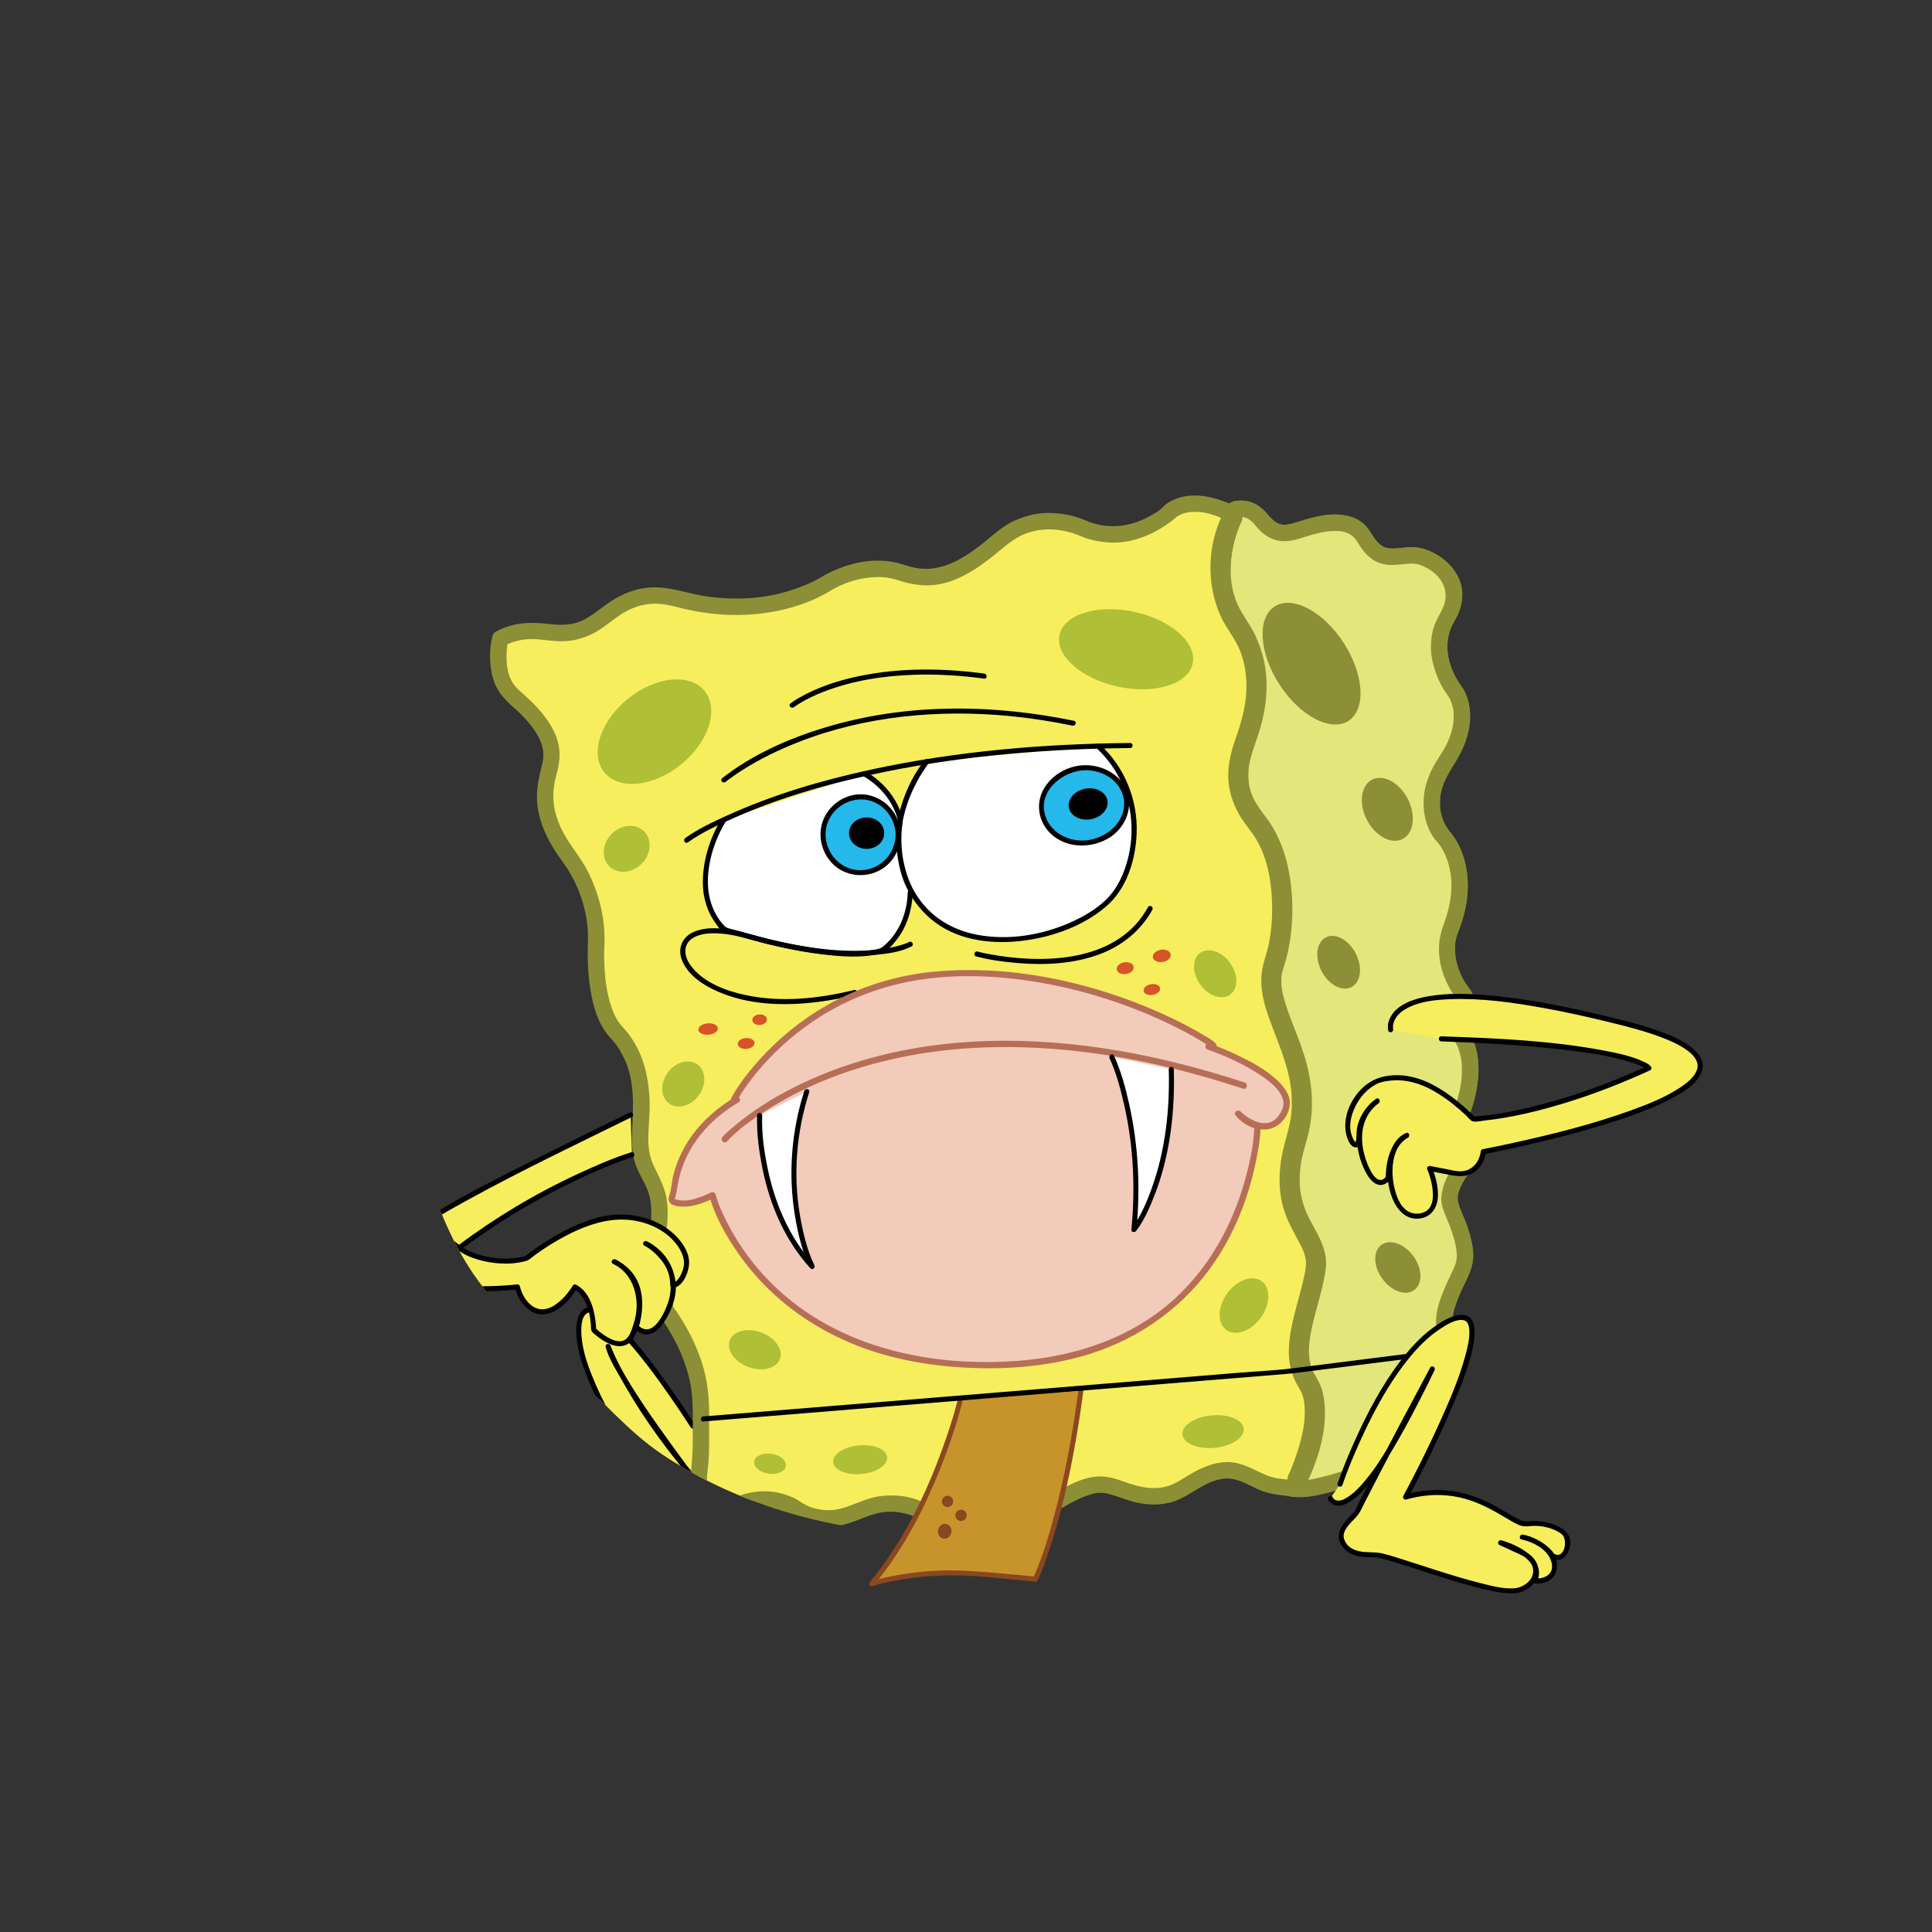 <?xml version="1.0" encoding="utf-8"?>
<!-- Generator: Adobe Illustrator 15.1.0, SVG Export Plug-In . SVG Version: 6.00 Build 0)  -->
<!DOCTYPE svg PUBLIC "-//W3C//DTD SVG 1.1//EN" "http://www.w3.org/Graphics/SVG/1.1/DTD/svg11.dtd">
<svg version="1.1" id="Layer_1" xmlns="http://www.w3.org/2000/svg" xmlns:xlink="http://www.w3.org/1999/xlink" x="0px" y="0px"
	 width="901px" height="901px" viewBox="0 0 901 901" enable-background="new 0 0 901 901" xml:space="preserve">
<rect x="0" y="0" width="901" height="901" fill="#333333" stroke="none"/>
<g>
	<defs>
		<path id="SVGID_1_" d="M396,746.667l98.333,3.515l12.709-48.368c5.73-0.478,11.366,0.077,16.768,2.383
			C886.5,859,688.337,573.335,688.337,573.335c3.322-13.591,5.207-28.787,17.379-31.755C907,492.5,717.518,461,717.518,461
			c0.216-15.378-0.101-30.918-0.323-45.476C716.475,368.371,704.304,333.66,683.5,305c-8.156-11.235,10.067-42.896,1.5-53.5
			c-11.078-13.713-51-13-67.427-14.988c-6.846-0.829-11.079-8.393-17.378-11.987c-21.684-12.373-47.577-19.201-73-30
			c-26.121-11.095-55.26-18.482-87-16c-26.06,2.038-50.043,9.849-72,18c-23.59,8.757-42.734,16.864-60,29
			c-35.789,25.156-71.404,55.211-91,87c-44.432,72.08-40.942,221.525,6,285c11.356,15.355,27.737,27.838,42,41
			c15.607,14.403,27.931,29.3,44,40c28.394,18.908,65.734,32.626,107.425,36.06L396,746.667z"/>
	</defs>
	<clipPath id="SVGID_2_">
		<use xlink:href="#SVGID_1_"  overflow="visible"/>
	</clipPath>
	<g clip-path="url(#SVGID_2_)">
		<g>
			<path fill="#F6EE5D" d="M267.307,731.474c1.444-9.164,15.477-7.633,15.477-7.633c-16.539-0.292-15.314,6.92-15.2,10.521
				c0.114,3.601,9.954,11.557,27.438,0.856c17.484-10.699,31.772-9.949,38-9.367c6.228,0.582,8.17,0.933,12.717-5.697
				c4.547-6.631-4.547-13.071-4.547-13.071l-12.883-10.99c0,0-40.416-52.356-44.709-68.201c0,0,10.29,27.115,42.389,64.212
				c0.126,0.147,0.252,0.292,0.378,0.439l14.256-21.834l-17.487-5.647c0,0-46.547-73.544-52.609-49.294s37.258,81.969,37.258,81.969
				s-18.824,1.567-27.094,11.708c0,0-19.012-4.263-21.408,3.064c-2.397,7.33,1.771,8.719,1.771,8.719h0.119
				c6.465-4.208,15.038-4.672,15.038-4.672s-19.427,2.084-17.67,10.798c1.756,8.715,8.754,4.469,8.754,4.469L267.307,731.474z"/>
			<g>
				<path d="M268.442,731.786c1.151-6.332,9.003-7.332,14.341-6.769c0-0.783,0-1.569,0-2.355c-5.58-0.063-14.054,0.303-16.064,6.788
					c-1.04,3.353-0.427,7.019,2.344,9.269c5.433,4.414,13.349,3.379,19.417,1.082c5.441-2.059,10.185-5.579,15.484-7.968
					c4.563-2.058,9.414-3.494,14.341-4.352c3.518-0.611,7.105-0.813,10.672-0.714c2.953,0.082,5.907,0.645,8.859,0.531
					c3.487-0.132,5.777-2.374,7.802-4.996c2.563-3.318,3.279-6.697,1.323-10.512c-1.156-2.257-3.1-4.186-5.12-5.686
					c0.454,0.339-0.585-0.51-0.8-0.693c-0.996-0.851-1.993-1.701-2.99-2.55c-2.317-1.978-4.635-3.954-6.953-5.931
					c-0.605-0.517-1.211-1.034-1.817-1.551c-0.284-0.243,0.228,0.357-0.141-0.122c-5.605-7.287-11.072-14.687-16.445-22.146
					c-8.157-11.33-16.3-22.817-23.136-35.009c-1.872-3.336-3.796-6.816-4.825-10.524c-0.757,0.21-1.514,0.418-2.271,0.626
					c2.443,6.418,5.861,12.544,9.276,18.477c9.597,16.674,21.22,32.162,33.794,46.693c0.521,0.601,1.461,0.356,1.85-0.24
					c4.752-7.276,9.504-14.554,14.256-21.831c0.434-0.664-0.012-1.509-0.704-1.731c-4.601-1.485-9.202-2.973-13.802-4.458
					c-0.971-0.313-1.942-0.626-2.913-0.941c-1.062-0.342-0.468-0.338-0.099,0.244c-0.343-0.54-0.691-1.078-1.039-1.615
					c-4.792-7.403-9.806-14.666-15.034-21.768c-3.573-4.853-30.427-42.876-37.809-27.951c-2.084,4.214-1.637,9.513-0.906,13.991
					c1.045,6.416,3.372,12.602,5.918,18.553c5.577,13.033,12.946,25.315,20.71,37.149c3.46,5.272,7.019,10.506,10.805,15.555
					c0.339-0.591,0.678-1.181,1.017-1.771c-9.828,0.836-21.409,4.263-27.927,12.053c0.382-0.101,0.764-0.202,1.146-0.303
					c-3.309-0.737-6.734-1.143-10.119-1.259c-4.127-0.141-10.215,0.105-12.403,4.324c-1.744,3.361-1.88,9.267,2.215,10.973
					c1.004,0.418,2.416-0.916,3.228-1.341c1.816-0.947,3.781-1.592,5.751-2.134c2.118-0.58,4.337-1.013,6.534-1.142
					c0-0.783,0-1.569,0-2.354c-5.976,0.651-14.305,2.179-17.937,7.475c-2.28,3.325-0.541,9.237,3.186,10.756
					c1.803,0.735,6.93,0.614,7.024-2.134c0.053-1.52-2.303-1.515-2.355,0c-0.004,0.115-0.008,0.233-0.012,0.349
					c0.194-0.338,0.389-0.677,0.583-1.017c-1.51,0.898-3.691,1.344-5.155,0.146c-2.962-2.424-2.267-6.588,0.473-8.645
					c3.856-2.893,9.604-4.073,14.192-4.576c1.477-0.159,1.539-2.445,0-2.354c-4.441,0.258-8.898,1.466-12.922,3.325
					c-0.751,0.347-1.47,0.755-2.182,1.175c-0.125,0.075,0.575,0.361,0.292,0.223c-0.438-0.217-0.774-0.563-1.043-0.965
					c-1.265-1.889-0.652-5.26,0.44-7.069c1.943-3.218,8.121-2.771,11.249-2.608c2.791,0.145,5.604,0.517,8.333,1.123
					c0.387,0.087,0.874,0.023,1.146-0.302c6.112-7.307,17.023-10.576,26.261-11.363c0.785-0.067,1.604-0.99,1.017-1.773
					c-4.463-5.949-8.623-12.145-12.651-18.393c-7.757-12.034-15.111-24.584-20.351-37.941c-2.254-5.746-4.203-11.821-4.618-18.015
					c-0.198-2.956-0.33-8.443,2.5-10.307c2.078-1.367,5.232,0.565,7.169,1.865c3.895,2.613,7.225,6.118,10.378,9.557
					c7.776,8.483,14.617,17.836,21.192,27.261c2.435,3.491,4.821,7.017,7.16,10.573c0.656,0.996,1.307,1.996,1.953,3
					c0.335,0.521,0.662,1.252,1.289,1.454c5.829,1.882,11.658,3.765,17.487,5.647c-0.235-0.576-0.47-1.154-0.704-1.731
					c-4.752,7.279-9.504,14.557-14.257,21.834c0.617-0.078,1.234-0.157,1.85-0.237c-12.361-14.286-23.72-29.498-33.214-45.851
					c-3.369-5.803-6.955-12.248-9.25-18.279c-0.53-1.392-2.685-0.864-2.271,0.626c1.27,4.577,3.766,8.865,6.123,12.951
					c3.429,5.945,7.202,11.693,11.043,17.378c7.322,10.834,15.025,21.412,22.883,31.863c1.573,2.091,3.152,4.179,4.75,6.253
					c0.821,1.064,2.106,1.891,3.122,2.758c2.355,2.009,4.711,4.017,7.066,6.025c3.227,2.754,7.791,5.617,8.355,10.204
					c0.295,2.398-1.296,4.365-2.709,6.117c-1.127,1.397-2.426,2.605-4.2,3.051c-2.791,0.697-6.085-0.208-8.932-0.354
					c-7.922-0.403-15.838,0.998-23.264,3.735c-5.508,2.031-10.329,5.135-15.501,7.828c-4.151,2.161-8.81,3.597-13.523,3.374
					c-2.678-0.126-5.506-0.998-7.519-2.826c-1.274-1.157-1.417-2.161-1.455-3.769c-0.042-1.759,0.249-3.462,1.482-4.794
					c2.356-2.544,6.697-2.817,9.897-2.96c0.9-0.04,1.801-0.032,2.701-0.023c1.55,0.019,1.477-2.197,0-2.355
					c-6.391-0.674-15.264,1.078-16.613,8.498C265.9,732.646,268.171,733.28,268.442,731.786z"/>
			</g>
		</g>
		<g>
			<path fill="#F6EE5D" d="M233.269,297.872c0,0,8.588-5.305,21.219-3.284c12.629,2.021,19.196-0.758,28.543-8.083
				c9.346-7.325,18.945-11.114,32.838-7.325c13.893,3.789,41.885,8.575,69.212-6.82c0,0,17.682-11.367,35.364-5.305
				c17.682,6.063,29.554-1.516,46.73-15.914c17.177-14.397,36.627-5.305,37.889-4.799c1.264,0.505,19.943,9.525,40.164-7.326
				c0,0,8.336-9.346,28.039,0l3.031-1.515c0,0,6.569-2.021,11.874,4.799c5.303,6.82,9.851,7.325,17.177,5.052
				c7.323-2.273,24.502-8.336,31.069,3.536c6.567,11.873,13.387,8.335,21.975,8.083c8.588-0.252,27.029,11.367,16.672,28.543
				c-10.357,17.177,3.074,34.354,3.074,34.354s10.315,12.377-3.832,33.343c-14.145,20.966-1.263,34.858-1.263,34.858
				s15.21,15.577,2.78,44.963c0,0-5.277,13.96,7.338,29.714v16.511l-2.034,1.517c0,0,10.069,11.792,0,37.385l-1.517,21.723
				l2.527,2.779c0,0-8.842,10.356-5.305,18.693c3.536,8.336,8.334,20.46,5.557,27.531c-2.779,7.073-13.464,23.998-6.605,33.345
				l-45.431,64.411c0,0-19.449,7.073-27.786,5.559c-8.336-1.517-8.336,0.252-20.966-6.315c-12.629-6.566-24.502,3.204-30.564,6.527
				c-6.063,3.324-13.135,5.093-24.754,1.303c-11.62-3.79-14.146-6.821-34.859,5.305l-61.381,3.788c0,0-12.883-8.082-30.06,0
				c-17.177,8.084-28.796-1.263-28.796-1.263s-13.136-9.599-30.565,0c0,0-5.052,4.801-9.093,1.769
				c-4.042-3.031-6.568-10.861-5.305-19.955c1.263-9.093,0.253-12.471,0.757-25.938c0.506-13.468-3.536-30.351-16.671-48.559
				l-3.789-34.88c0,0,3.408-14.649-2.084-24.754c-5.493-10.104-6.621-13.639-5.552-28.038c1.069-14.399-0.699-30.565-11.561-41.933
				c-10.862-11.366-9.346-40.162-9.346-40.162s2.274-21.723-12.882-41.932c-15.156-20.208-10.357-33.597-9.347-38.648
				c1.011-5.052,7.073-16.167-15.914-35.364C228.837,315.967,233.269,297.872,233.269,297.872z"/>
			<g>
				<path fill="#8C8F36" d="M235.201,301.177c0.582-0.354,1.205-0.645,1.824-0.927c1.024-0.468-0.753,0.292,0.45-0.184
					c0.412-0.163,0.832-0.308,1.25-0.454c1.184-0.411,2.399-0.724,3.62-1c6.118-1.383,11.987,0.142,18.108,0.42
					c5.45,0.248,10.693-0.968,15.582-3.331c5.083-2.458,9.183-6.419,13.922-9.416c4.454-2.817,9.381-4.556,14.665-4.757
					c5.233-0.199,10.112,1.422,15.145,2.564c10.401,2.362,21.182,3.261,31.816,2.366c12.316-1.038,25.091-4.499,35.71-10.966
					c7.293-4.442,16.128-6.797,24.646-6.305c3.091,0.178,5.98,1.095,8.91,2.021c2.944,0.93,6.01,1.444,9.083,1.697
					c5.33,0.439,10.761-0.669,15.679-2.687c5.635-2.312,10.676-5.669,15.512-9.334c5.318-4.03,10.176-9.118,16.421-11.719
					c7.92-3.3,16.773-2.797,24.704,0.142c0.401,0.149,0.799,0.309,1.195,0.472c-0.471-0.194-0.899-0.363,0.605,0.254
					c-1.965-0.807,1.101,0.465,1.744,0.706c3.061,1.148,6.275,1.734,9.514,2.095c11.712,1.301,22.878-3.376,31.917-10.527
					c0.475-0.376,0.884-0.78,1.342-1.167c0.504-0.425-0.818,0.612-0.226,0.171c0.171-0.128,0.35-0.247,0.526-0.366
					c0.519-0.347,1.067-0.644,1.624-0.922c0.11-0.055,1.057-0.455,0.265-0.133c0.332-0.134,0.67-0.249,1.009-0.362
					c0.762-0.257,1.55-0.438,2.338-0.596c1.62-0.325,4.166-0.27,6.171-0.064c2.701,0.276,5.396,1.185,7.93,2.114
					c1.592,0.585,3.344,1.864,5.066,1.864c1.174,0,2.223-0.668,3.242-1.178c0.526-0.264,2.745-1.044,0.827-0.48
					c0.275-0.081,1.279-0.218,0.141-0.075c1.735-0.217,2.918-0.042,4.538,0.793c2.468,1.274,3.905,3.864,5.821,5.78
					c1.935,1.935,4.294,3.366,6.901,4.176c4.578,1.421,9.441-0.138,13.819-1.504c6.643-2.074,16.903-5.413,22.771,0.08
					c1.893,1.772,2.897,4.405,4.49,6.447c1.618,2.073,3.584,3.876,5.966,5.029c4.103,1.989,8.498,1.604,12.887,1.156
					c3.859-0.395,6.12-0.399,9.374,1.097c3.372,1.55,6.395,3.902,8.395,7.056c2.296,3.624,2.227,7.621,0.777,11.552
					c-1.036,2.813-2.878,5.324-4.004,8.129c-1.214,3.022-1.721,6.333-1.878,9.57c-0.395,8.015,2.634,16.719,7.374,23.162
					c0.235,0.32,0.477,0.641,0.729,0.945c0.214,0.261-0.809-1.083-0.342-0.43c0.456,0.636,0.834,1.324,1.185,2.021
					c0.118,0.235,0.225,0.475,0.332,0.714c-0.418-0.927-0.002,0.015,0.059,0.178c0.241,0.633,0.437,1.283,0.617,1.935
					c0.521,1.883,0.607,2.813,0.651,4.832c0.265,12.38-9.876,21.051-12.991,32.429c-2.175,7.947-1.107,16.823,3.351,23.805
					c0.643,1.006,1.372,1.974,2.176,2.857c0.128,0.143,0.252,0.291,0.376,0.438c0.681,0.815-0.502-0.688,0.088,0.104
					c0.635,0.852,1.202,1.751,1.735,2.669c3.603,6.199,4.714,14.169,3.931,21.879c-0.557,5.504-2.359,10.921-4.473,16.001
					c-0.685,1.644-0.842,3.606-1.053,5.343c-1.241,10.269,3.17,20.189,9.376,28.096c-0.374-0.902-0.748-1.805-1.122-2.707
					c0,5.505,0,11.007,0,16.511c0.632-1.102,1.265-2.204,1.897-3.305c-0.678,0.506-1.357,1.01-2.036,1.516
					c-2.082,1.552-2.487,3.982-0.775,6.013c0.082,0.096-0.777-1.071-0.193-0.23c0.365,0.525,0.685,1.082,0.985,1.647
					c0.195,0.366,0.374,0.742,0.546,1.12c0.401,0.867-0.315-0.795,0.067,0.151c0.12,0.296,0.227,0.596,0.336,0.896
					c0.473,1.311,0.815,2.666,1.093,4.029c0.674,3.288,0.624,7.027,0.277,10.584c-0.24,2.483-0.801,4.941-1.42,7.355
					c-0.34,1.321-0.744,2.626-1.162,3.922c-0.542,1.683-1.525,3.433-1.649,5.202c-0.338,4.84-0.676,9.681-1.015,14.521
					c-0.155,2.25-0.313,4.5-0.471,6.75c-0.172,2.483,2.082,4.252,3.616,5.939c0-1.805,0-3.609,0-5.414
					c-3.952,4.672-6.931,10.551-7.254,16.725c-0.227,4.313,2.099,8.265,3.586,12.17c1.655,4.343,3.223,8.938,3.582,13.599
					c0.13,1.688,0.029,3.29-0.46,4.908c-0.311,1.029-0.155,0.477-0.569,1.396c-0.317,0.706-0.649,1.403-0.981,2.101
					c-1.693,3.57-3.38,7.135-4.815,10.817c-2.723,6.981-4.662,15.855-0.04,22.489c0-1.287,0-2.575,0-3.863
					c-13.429,19.04-26.855,38.078-40.284,57.118c-1.714,2.433-3.431,4.863-5.145,7.296c0.762-0.586,1.525-1.175,2.288-1.761
					c-6.401,2.321-13.067,4.248-19.794,5.309c-4.307,0.679-6.924-0.002-11.067-0.487c-0.71-0.084-1.42-0.155-2.13-0.237
					c-1.111-0.13,0.796,0.122-0.3-0.042c-0.332-0.05-0.662-0.113-0.994-0.176c-1.658-0.32-3.302-0.859-4.855-1.518
					c-6.002-2.54-11.09-5.943-17.846-5.96c-5.719-0.015-11.232,2.309-16.146,5.031c-3.646,2.021-7.012,4.604-10.977,5.99
					c-5.047,1.765-10.303,1.258-15.388-0.076c-5.686-1.491-11.019-4.347-17.035-4.237c-8.328,0.151-16.363,5.118-23.313,9.168
					c0.644-0.174,1.288-0.349,1.932-0.522c-20.46,1.263-40.92,2.524-61.381,3.787c0.644,0.175,1.288,0.349,1.932,0.523
					c-6.327-3.918-14.781-4.712-21.965-3.689c-6.892,0.981-12.74,4.74-19.501,6.087c-4.419,0.88-9.013,0.277-13.194-1.303
					c-0.53-0.202-1.983-0.925-2.973-1.525c-0.312-0.189-0.614-0.391-0.912-0.601c-1.021-0.719,2.175,1.563-0.321-0.237
					c-1.898-1.372-4.208-2.277-6.391-3.057c-4.646-1.66-9.794-2.07-14.663-1.416c-3.21,0.431-6.248,1.258-9.236,2.51
					c-1.624,0.681-3.597,1.352-4.905,2.567c-0.08,0.073-0.162,0.146-0.244,0.217c-0.274,0.225-0.242,0.203,0.095-0.06
					c-0.213,0.158-0.432,0.31-0.655,0.454c-0.825,0.557-1.92,1.217-2.945,0.985c-1.185-0.265-2.116-2.263-2.608-3.193
					c-2.092-3.962-2.145-9.157-1.56-13.477c0.996-7.365,0.57-14.715,0.693-22.122c0.146-8.813-0.225-17.155-2.626-25.71
					c-2.934-10.451-8.159-20.208-14.449-29.004c0.174,0.645,0.348,1.288,0.522,1.933c-1.217-11.199-2.433-22.401-3.65-33.601
					c-0.045-0.422-0.092-0.847-0.138-1.271c0.125,1.153-0.175,1.221-0.016,0.434c0.131-0.649,0.238-1.305,0.339-1.961
					c0.731-4.732,0.967-9.521,0.358-14.283c-0.756-5.899-3.288-10.546-5.844-15.803c-1.748-3.597-2.647-7.307-2.808-11.265
					c-0.238-5.867,0.62-11.723,0.601-17.59c-0.021-6.002-0.743-12.063-2.322-17.857c-1.611-5.914-4.386-11.529-8.209-16.319
					c-1.383-1.732-3-3.248-4.217-5.092c-1.163-1.764-2.052-3.688-2.776-5.666c-2.834-7.733-3.586-16.191-3.711-24.372
					c-0.05-3.269,0.242-6.527,0.163-9.793c-0.253-10.391-3.044-20.636-7.705-29.896c-3.181-6.322-7.913-11.625-11.3-17.822
					c-2.317-4.241-4.085-9.014-4.642-13.818c-0.653-5.635,0.134-9.547,1.565-14.917c1.44-5.404,1.658-10.734-0.289-16.067
					c-1.723-4.717-4.597-8.813-7.837-12.608c-2.175-2.547-4.607-4.868-7.106-7.091c-2.309-2.053-4.425-3.8-5.942-6.53
					c-2.083-3.751-2.512-8.27-2.421-12.483c0.018-0.852,0.077-1.703,0.148-2.551c0.031-0.374,0.073-0.746,0.114-1.118
					c0.083-0.747-0.084,0.5,0.078-0.566c0.105-0.691,0.226-1.385,0.39-2.065c1.157-4.798-6.225-6.833-7.382-2.035
					c-1.521,6.305-1.437,13.37,0.361,19.586c1.611,5.571,4.968,9.447,9.24,13.177c4.215,3.68,8.179,7.768,11.09,12.573
					c0.952,1.57,1.646,3.036,2.165,4.535c0.254,0.737,0.453,1.492,0.628,2.251c0.081,0.353,0.144,0.708,0.206,1.064
					c0.113,0.645-0.021-0.377,0.068,0.667c0.102,1.197,0.06,2.404-0.065,3.597c-0.098,0.949,0.135-0.87-0.008,0.045
					c-0.039,0.251-0.087,0.502-0.135,0.752c-0.103,0.541-0.231,1.077-0.364,1.61c-1.186,4.759-2.326,9.521-2.361,14.459
					c-0.08,11.352,5.335,21.736,11.916,30.639c6.699,9.062,10.778,20.07,11.748,31.288c0.307,3.548,0.059,7.036,0.018,10.576
					c-0.092,7.92,0.597,15.964,2.428,23.678c1.055,4.446,2.666,8.888,5.11,12.766c1.275,2.021,2.932,3.705,4.487,5.503
					c1.982,2.292,3.521,4.975,4.84,7.691c5.284,10.869,4.356,22.953,3.823,34.621c-0.218,4.771-0.031,9.622,1.339,14.226
					c1.397,4.69,4.313,8.643,6.006,13.172c1.784,4.775,1.841,10.033,1.408,15.051c-0.148,1.705-1.032,3.743-0.809,5.8
					c1.238,11.393,2.476,22.788,3.713,34.181c0.169,1.559,0.737,2.647,1.651,3.945c2.183,3.107,4.166,6.349,5.992,9.675
					c3.013,5.487,5.346,11.287,6.981,17.327c2.83,10.462,1.865,21.002,1.997,31.706c0.129,10.475-3.107,21.458,2.463,31.111
					c2.938,5.092,8.298,7.391,13.778,4.849c1.466-0.679,2.811-1.613,4.011-2.697c0.583-0.525,2.896-1.177,3.893-1.54
					c1.678-0.611,3.421-1.025,5.175-1.347c4.392-0.803,8.982-0.086,13.122,1.462c1.231,0.462-0.583-0.275,0.522,0.212
					c0.309,0.137,0.613,0.286,0.917,0.436c0.475,0.233,0.939,0.491,1.396,0.756c0.264,0.155,0.522,0.319,0.776,0.489
					c0.734,0.492-2.243-1.729,0.23,0.166c5.965,4.569,14.595,5.688,21.798,4.602c6.829-1.029,12.677-4.828,19.443-6.093
					c4.589-0.857,9.408-0.349,13.827,1.063c0.333,0.104,2.187,0.814,1.501,0.524c0.473,0.2,0.937,0.423,1.395,0.656
					c0.886,0.447,1.694,1.037,2.764,0.97c1.032-0.063,2.063-0.126,3.095-0.19c13.417-0.828,26.834-1.655,40.251-2.485
					c5.364-0.33,10.728-0.662,16.092-0.992c2.101-0.13,3.452-0.413,5.435-1.557c4.506-2.599,9.165-5.197,14.202-6.606
					c1.852-0.518,2.294-0.576,4.025-0.607c0.691-0.013,1.382,0.042,2.069,0.115c-0.909-0.099,0.204,0.049,0.326,0.069
					c0.451,0.082,0.897,0.189,1.341,0.299c3.705,0.909,7.236,2.455,10.908,3.487c5.659,1.59,11.614,2.006,17.362,0.685
					c4.339-1,8.161-3.305,11.91-5.605c4.252-2.608,8.844-5.19,13.906-5.685c6.241-0.611,11.264,3.191,16.783,5.454
					c3.265,1.338,6.473,1.947,9.966,2.33c3.376,0.369,7.324,1.094,11.237,0.65c7.571-0.856,15.038-3.046,22.202-5.59
					c2.641-0.939,4.435-4.593,5.979-6.781c13.91-19.723,27.821-39.447,41.731-59.17c0.069-0.099,0.139-0.195,0.208-0.295
					c0.725-1.026,0.716-2.834,0-3.863c-3.763-5.4-0.731-12.861,1.492-18.292c2.559-6.254,6.607-11.905,6.452-18.909
					c-0.097-4.345-1.292-8.683-2.639-12.781c-1.294-3.936-3.397-7.71-4.429-11.708c-0.748-2.901,0.674-6.233,1.99-8.757
					c0.634-1.218,1.378-2.38,2.162-3.508c0.158-0.228,1.221-1.616,0.416-0.591c0.101-0.13,0.206-0.256,0.311-0.382
					c1.397-1.653,1.494-3.773,0-5.414c-0.843-0.927-1.683-1.853-2.525-2.779c0.374,0.901,0.748,1.805,1.122,2.706
					c0.305-4.392,0.611-8.782,0.918-13.173c0.17-2.449,0.342-4.898,0.512-7.347c0.021-0.296,0.042-0.59,0.063-0.886
					c0.029-0.425,0.202-0.122,0.216-0.158c1.103-2.849,1.994-5.777,2.716-8.746c2.387-9.8,2.966-23.21-4.034-31.505
					c-0.258,2.005-0.517,4.009-0.775,6.013c1.382-1.03,3.313-2.052,3.794-3.804c0.271-0.986,0.139-2.168,0.139-3.175
					c0-3.582,0-7.165,0-10.75c0-1.111,0-2.225,0-3.337c0-2.624-2.689-5.043-4.006-7.212c-2.668-4.397-4.263-9.419-4.422-14.564
					c-0.088-2.91,0.004-4.237,0.87-6.945c1.639-5.13,3.599-9.886,4.435-15.263c1.405-9.024,0.492-18.145-3.378-26.455
					c-1.34-2.875-3.193-5.253-5.151-7.706c0.941,1.178,0.038,0.023-0.164-0.268c-0.296-0.432-0.569-0.88-0.836-1.332
					c-0.924-1.574-1.172-2.208-1.674-3.673c-1.328-3.886-1.477-7.957-0.641-12.018c1.376-6.676,5.557-11.749,8.7-17.615
					c2.685-5.012,4.403-10.454,4.819-16.129c0.384-5.232-0.767-11.532-4.027-15.811c-1.771-2.322,0.616,0.909-0.542-0.735
					c-0.792-1.127-1.492-2.318-2.149-3.527c-2.103-3.862-3.492-8.192-3.803-12.585c-0.193-2.745,0.122-5.409,0.842-8.056
					c0.866-3.187,2.792-5.804,4.105-8.79c2.084-4.735,2.653-9.969,0.977-14.924c-2.697-7.981-10.618-14.138-18.739-15.86
					c-4.011-0.851-8,0.054-12.027,0.259c-4.363,0.221-7.124-1.533-9.616-5.416c-2.115-3.299-4-6.147-7.533-8.098
					c-3.187-1.759-6.92-2.33-10.515-2.344c-6.485-0.024-12.712,2.06-18.842,3.913c-2.781,0.84-5.731,1.434-8.386-0.019
					c-1.576-0.862-2.79-2.287-3.927-3.645c-1.626-1.938-3.273-3.616-5.481-4.902c-2.922-1.703-6.382-2.174-9.683-1.669
					c-1.735,0.266-3.311,1.311-4.859,2.085c1.288,0,2.576,0,3.863,0c-8.969-4.168-19.529-6.827-28.84-2.166
					c-1.366,0.683-2.809,1.629-3.837,2.765c-2.104,2.321-5.587,4.026-8.337,5.44c-2.611,1.342-5.412,2.249-8.267,2.904
					c-4,0.917-8.569,0.925-12.273,0.279c-1.449-0.252-2.877-0.617-4.282-1.051c-0.517-0.16-1.027-0.339-1.536-0.525
					c-0.355-0.13-1.916-0.78-0.43-0.149c-0.438-0.186-0.875-0.375-1.314-0.557c1.498,0.616,0.078,0.031-0.605-0.254
					c-1.067-0.446-2.159-0.831-3.26-1.18c-3.989-1.266-8.219-1.899-12.395-1.993c-5.751-0.13-11.334,1.203-16.565,3.519
					c-6.296,2.787-11.214,7.905-16.636,12.014c-8.638,6.545-18.409,12.155-29.614,10.104c-2.961-0.542-5.749-1.674-8.662-2.392
					c-3.297-0.813-6.765-1.08-10.152-1.001c-5.587,0.129-11.167,1.444-16.371,3.43c-2.919,1.114-5.82,2.417-8.494,4.045
					c-5.158,3.142-10.947,5.345-16.723,7.036c-11.468,3.357-23.557,3.838-35.375,2.415c-10.035-1.208-19.743-5.538-29.97-4.246
					c-5.669,0.716-10.915,2.837-15.73,5.882c-4.746,3.001-8.803,6.859-13.902,9.323c-4.62,2.233-9.801,2.291-14.795,1.736
					c-6.267-0.696-12.009-1.071-18.192,0.548c-2.487,0.652-5.098,1.587-7.305,2.931
					C227.127,297.129,230.972,303.753,235.201,301.177z"/>
			</g>
		</g>
		<g>
			<g>
				<path fill="#E3E77B" d="M682.137,544.661l-2.527-2.779l1.517-21.723c10.069-25.593,0-37.385,0-37.385l2.034-1.517v-16.511
					c-12.615-15.754-7.338-29.714-7.338-29.714c12.431-29.386-2.78-44.963-2.78-44.963s-12.882-13.893,1.263-34.858
					c14.147-20.966,3.832-33.343,3.832-33.343s-13.431-17.177-3.074-34.354c10.357-17.176-8.084-28.796-16.672-28.543
					c-8.588,0.252-15.408,3.789-21.975-8.083c-6.567-11.872-23.746-5.809-31.069-3.536c-7.326,2.273-11.874,1.768-17.177-5.052
					c-4.794-6.164-10.62-5.106-11.697-4.846c-3.562,8.256-13.048,34.583,0.834,54.355c16.672,23.744,4.546,50.112,2.779,55.873
					c-1.767,5.76-7.123,19.905,5.912,35.567c13.033,15.661,15.054,45.508,7.981,66.959c-7.072,21.451,21.725,44.692,10.609,81.064
					c-11.113,36.374,10.609,43.449,9.095,59.361c-1.517,15.913-14.145,38.646-4.042,53.802c8.935,13.401-3.95,43.071-7.055,49.767
					c8.345,1.503,27.767-5.561,27.767-5.561l45.431-64.411c-6.859-9.347,3.826-26.271,6.605-33.345
					c2.777-7.071-2.021-19.195-5.557-27.531C673.295,555.018,682.137,544.661,682.137,544.661z"/>
				<g>
					<path fill="#8C8F36" d="M684.843,541.955c-0.843-0.927-1.683-1.853-2.525-2.779c0.374,0.901,0.748,1.805,1.122,2.706
						c0.305-4.37,0.609-8.74,0.914-13.109c0.174-2.492,0.347-4.981,0.521-7.473c0.019-0.279,0.04-0.562,0.059-0.841
						c0.029-0.422,0.202-0.099,0.21-0.121c1.08-2.795,1.96-5.662,2.676-8.569c2.431-9.847,3.059-23.355-3.987-31.701
						c-0.258,2.005-0.517,4.009-0.775,6.013c1.382-1.03,3.313-2.052,3.794-3.804c0.26-0.944,0.139-2.069,0.139-3.033
						c0-3.45,0-6.899,0-10.349c0-1.2,0-2.4,0-3.601c0-2.424-1.777-4.05-3.059-5.971c-2.895-4.338-4.88-9.375-5.298-14.595
						c-0.141-1.747-0.09-3.51,0.088-5.251c0.122-1.177-0.12,0.738,0.048-0.335c0.044-0.291,0.101-0.579,0.155-0.869
						c0.099-0.502,0.221-1.002,0.359-1.496c0.298-1.075,0.79-2.084,1.193-3.122c1.218-3.13,2.158-6.363,2.859-9.647
						c1.914-8.944,1.674-18.586-1.84-27.115c-1.441-3.498-3.271-6.75-5.794-9.583c-0.12-0.135-0.233-0.276-0.347-0.417
						c0.952,1.187,0.069,0.073-0.132-0.22c-0.706-1.018-1.302-2.106-1.838-3.222c-0.364-0.758-0.231-0.465-0.607-1.517
						c-0.288-0.802-0.513-1.624-0.716-2.449c-0.481-1.943-0.597-3.814-0.542-5.918c0.147-5.664,2.607-10.982,5.599-15.678
						c3.37-5.289,6.351-10.688,7.71-16.872c1.467-6.669,0.914-14.132-2.687-20.066c-0.374-0.616-0.817-1.173-1.259-1.741
						c1.12,1.438,0.114,0.123-0.248-0.414c-1.914-2.845-3.376-5.952-4.395-9.221c-1.576-5.056-1.681-10.274-0.107-15.339
						c0.87-2.804,2.622-5.168,3.803-7.831c1.164-2.622,1.83-5.292,2.013-8.158c0.576-9.012-6.183-16.817-13.838-20.594
						c-3.372-1.663-6.987-2.657-10.76-2.463c-3.729,0.191-7.931,1.157-11.212,0.253c-4.391-1.208-6.088-6.74-8.954-9.965
						c-3.202-3.603-7.996-5.056-12.637-5.461c-4.435-0.387-9.036,0.512-13.315,1.6c-3.733,0.949-7.487,2.696-11.33,3.077
						c-5.473,0.542-7.572-4.108-11.126-7.322c-3.546-3.206-8.16-4.424-12.817-3.709c-3.436,0.527-4.587,6.154-5.557,9.001
						c-1.443,4.234-2.525,8.587-3.256,12.999c-1.859,11.25-1.118,22.754,3.909,33.12c1.33,2.743,3.168,5.154,4.764,7.737
						c1.723,2.791,3.071,5.767,4.109,8.874c1.782,5.325,2.376,10.881,2.206,16.472c-0.246,7.981-2.496,15.629-5.158,23.096
						c-2.477,6.949-3.968,14.176-2.905,21.561c0.868,6.033,3.429,11.646,6.981,16.566c3.069,4.256,6.13,8.104,8.153,13.021
						c4.21,10.233,5.374,21.544,4.84,32.519c-0.267,5.495-1.115,10.925-2.485,16.252c-1.09,4.24-2.496,8.12-2.54,12.561
						c-0.082,8.135,3.16,16.009,6.057,23.455c3.365,8.65,6.798,17.452,7.889,26.736c0.611,5.195,0.515,10.502-0.378,15.657
						c-1.036,5.987-3.237,11.679-4.2,17.695c-1.407,8.799-0.945,17.75,2.345,26.086c1.248,3.162,2.788,6.177,4.418,9.153
						c0.668,1.223,1.342,2.443,1.987,3.679c0.309,0.591,0.607,1.189,0.895,1.79c0.143,0.296,0.277,0.595,0.412,0.893
						c0.254,0.563-0.145-0.391,0.233,0.571c0.462,1.181,0.817,2.397,1.069,3.637c0.032,0.153,0.189,1.204,0.061,0.235
						c0.042,0.317,0.065,0.637,0.09,0.958c0.055,0.767,0.036,1.54-0.015,2.307c-0.319,4.922-1.906,9.847-3.2,14.576
						c-2.937,10.727-6.345,22.079-3.874,33.241c1.017,4.597,4.177,8.161,5.368,12.411c1.126,4.018,0.828,8.443,0.315,12.591
						c-1.061,8.548-4.088,17.002-7.351,24.931c-0.309,0.748-0.405,0.975-0.889,2.073c-0.317,0.721-0.641,1.439-0.973,2.153
						c-0.931,2.015-0.357,5.195,2.288,5.624c8.435,1.365,17.567-1.595,25.54-4.124c2.168-0.688,5.187-1.261,6.559-3.206
						c0.458-0.648,0.914-1.296,1.37-1.943c6.895-9.772,13.788-19.546,20.681-29.318c7.79-11.047,15.582-22.095,23.372-33.142
						c0.725-1.026,0.716-2.834,0-3.863c-3.805-5.455-0.679-13.037,1.582-18.512c2.529-6.127,6.473-11.679,6.365-18.54
						c-0.065-4.237-1.206-8.481-2.496-12.485c-1.317-4.084-3.485-7.981-4.565-12.113c-0.782-2.992,0.716-6.418,2.09-9.002
						c0.622-1.171,1.342-2.29,2.101-3.374c0.162-0.233,1.204-1.584,0.378-0.536c0.099-0.124,0.197-0.246,0.298-0.365
						c3.168-3.746-2.221-9.189-5.414-5.414c-3.874,4.58-6.714,10.235-7.231,16.254c-0.382,4.445,1.968,8.469,3.504,12.481
						c1.622,4.245,3.174,8.737,3.607,13.287c0.355,3.735-0.54,5.847-1.945,8.81c-1.664,3.51-3.324,7.017-4.75,10.632
						c-2.775,7.04-4.815,16.029-0.137,22.741c0-1.287,0-2.575,0-3.863c-13.143,18.637-26.288,37.273-39.431,55.908
						c-2,2.836-4,5.67-5.998,8.506c0.762-0.586,1.525-1.175,2.288-1.761c-3.361,1.219-6.792,2.261-10.237,3.204
						c-2.838,0.779-5.708,1.445-8.607,1.951c-1.195,0.208-2.391,0.341-3.603,0.425c-0.618,0.044-1.237,0.053-1.857,0.053
						c-0.288-0.005-0.576-0.013-0.865-0.029c-0.027-0.003-1.345-0.171-0.563-0.042c0.762,1.873,1.525,3.747,2.288,5.623
						c3.107-6.718,5.763-13.672,7.769-20.798c2.468-8.769,4.361-18.838,1.632-27.767c-0.611-1.998-1.561-3.851-2.689-5.599
						c-1.401-2.17-2.168-4.578-2.662-7.099c-0.987-5.02-0.111-10.431,0.912-15.37c1.147-5.55,2.809-10.983,4.254-16.462
						c1.198-4.544,2.454-9.351,2.479-14.08c0.032-6.05-3.006-11.453-5.828-16.601c-3.309-6.04-5.832-11.704-6.397-18.706
						c-0.916-11.365,3.865-21.634,5.244-32.712c1.273-10.216-0.611-20.563-3.782-30.269c-2.699-8.264-6.504-16.153-8.823-24.542
						c-1.015-3.668-1.496-6.618-1.265-10.41c0.227-3.734,2.22-8.482,3.107-12.646c2.42-11.36,2.548-23.127,0.702-34.575
						c-0.882-5.476-2.414-10.816-4.582-15.921c-2.124-4.999-5.063-9.052-8.302-13.357c-6.092-8.098-7.601-17.514-4.945-27.039
						c1.653-5.936,4.04-11.6,5.399-17.631c2.427-10.761,2.405-22.119-1.284-32.594c-1.05-2.984-2.418-5.865-3.987-8.609
						c-1.645-2.875-3.674-5.471-5.179-8.433c-2.448-4.823-3.528-10.313-3.794-15.679c-0.298-5.989,0.516-11.948,1.931-17.756
						c0.592-2.436,1.321-4.838,2.128-7.211c0.353-1.037,0.733-2.064,1.128-3.086c0.168-0.439,0.345-0.875,0.521-1.311
						c0.08-0.198,0.162-0.396,0.244-0.594c-0.191,0.451-0.206,0.486-0.042,0.106c-0.763,0.586-1.525,1.172-2.288,1.759
						c1.057-0.243-0.66,0,0.59-0.083c0.796-0.053,1.361,0.006,1.828,0.097c2.668,0.517,4.405,2.409,6.034,4.451
						c3.334,4.184,7.979,6.907,13.41,6.773c4.309-0.107,8.418-1.857,12.515-3.01c3.979-1.12,8.015-1.912,12.164-1.735
						c3.828,0.163,7.124,1.804,9.078,5.182c2.662,4.599,6.128,8.666,11.424,10.124c4.021,1.107,8.24,0.239,12.301-0.066
						c3.315-0.248,5.552,0.357,8.611,2.005c7.044,3.795,11.027,11.128,7.323,18.86c-1.366,2.851-2.987,5.435-4.019,8.457
						c-1.008,2.947-1.397,6.159-1.437,9.261c-0.067,5.246,1.383,10.322,3.414,15.103c1.055,2.482,2.382,4.907,3.985,7.082
						c0.233,0.316,0.473,0.634,0.721,0.936c0.218,0.265-0.809-1.083-0.351-0.446c0.435,0.607,0.8,1.263,1.139,1.928
						c0.116,0.224,0.221,0.453,0.326,0.682c0.391,0.851-0.317-0.803,0.048,0.128c0.237,0.604,0.433,1.224,0.613,1.847
						c0.55,1.893,0.637,2.692,0.716,4.568c0.2,4.703-1.168,9.345-3.176,13.554c-1.458,3.051-3.403,5.785-5.162,8.658
						c-1.761,2.875-3.143,6.012-4.191,9.212c-1.594,4.86-1.849,9.974-1.08,14.999c0.697,4.565,2.784,9.687,6.036,13.084
						c0.229,0.239,0.439,0.495,0.647,0.751c0.5,0.617-0.592-0.812,0.126,0.18c0.315,0.434,0.609,0.881,0.897,1.332
						c1.704,2.666,2.46,4.512,3.319,7.286c3.004,9.691,1.25,19.968-2.246,29.278c-4.727,12.589-0.777,25.474,7.359,35.834
						c-0.374-0.902-0.748-1.805-1.122-2.707c0,5.505,0,11.007,0,16.511c0.632-1.102,1.265-2.204,1.897-3.305
						c-0.678,0.506-1.357,1.01-2.036,1.516c-2.08,1.552-2.487,3.982-0.775,6.013c-0.17-0.204-0.704-0.975-0.141-0.154
						c0.366,0.533,0.685,1.099,0.985,1.672c0.191,0.366,0.368,0.739,0.538,1.116c0.393,0.861-0.317-0.799,0.057,0.139
						c0.115,0.293,0.223,0.589,0.328,0.886c0.458,1.286,0.794,2.614,1.067,3.952c0.681,3.328,0.624,7.233,0.246,10.896
						c-0.254,2.436-0.819,4.847-1.433,7.213c-0.336,1.296-0.735,2.573-1.147,3.847c-0.536,1.653-1.5,3.369-1.62,5.111
						c-0.336,4.807-0.672,9.615-1.006,14.422c-0.16,2.292-0.321,4.582-0.481,6.874c-0.17,2.462,2.097,4.239,3.618,5.914
						C682.757,551.028,688.156,545.598,684.843,541.955z"/>
				</g>
			</g>
		</g>
		
			<ellipse transform="matrix(0.997 -0.081 0.081 0.997 -37.714 28.259)" fill="#D75328" cx="330.07" cy="479.808" rx="4.547" ry="2.652"/>
		
			<ellipse transform="matrix(0.997 -0.081 0.081 0.997 -38.132 29.646)" fill="#D75328" cx="347.728" cy="486.612" rx="3.915" ry="2.526"/>
		
			<ellipse transform="matrix(0.997 -0.081 0.081 0.997 -37.361 30.266)" fill="#D75328" cx="354.167" cy="475.383" rx="3.41" ry="2.463"/>
		
			<ellipse transform="matrix(0.986 -0.168 0.168 0.986 -68.484 94.818)" fill="#D75328" cx="524.775" cy="451.171" rx="3.982" ry="2.757"/>
		
			<ellipse transform="matrix(0.986 -0.168 0.168 0.986 -67.273 97.602)" fill="#D75328" cx="541.83" cy="445.444" rx="4.21" ry="2.879"/>
		
			<ellipse transform="matrix(0.986 -0.168 0.168 0.986 -69.997 97.08)" fill="#D75328" cx="537.22" cy="461.12" rx="3.884" ry="2.526"/>
		
			<ellipse transform="matrix(0.71 0.704 -0.704 0.71 363.628 -90.813)" fill="#AFBF36" cx="292.021" cy="395.881" rx="9.851" ry="11.493"/>
		
			<ellipse transform="matrix(0.777 -0.63 0.63 0.777 -146.726 268.391)" fill="#AFBF36" cx="305.082" cy="341.086" rx="30.11" ry="19.693"/>
		
			<ellipse transform="matrix(0.978 0.21 -0.21 0.978 75.398 -103.594)" fill="#AFBF36" cx="524.909" cy="302.802" rx="31.743" ry="17.842"/>
		
			<ellipse transform="matrix(0.543 0.84 -0.84 0.543 539.511 -372.09)" fill="#8C8F36" cx="611.434" cy="309.37" rx="31.743" ry="17.841"/>
		
			<ellipse transform="matrix(0.809 0.588 -0.588 0.809 358.331 -90.536)" fill="#AFBF36" cx="318.305" cy="505.433" rx="8.966" ry="11.24"/>
		
			<ellipse transform="matrix(0.814 -0.581 0.581 0.814 -158.31 413.807)" fill="#AFBF36" cx="566.656" cy="453.971" rx="8.588" ry="11.971"/>
		
			<ellipse transform="matrix(0.939 0.344 -0.344 0.939 238.377 -82.604)" fill="#AFBF36" cx="351.635" cy="629.49" rx="12.48" ry="8.588"/>
		
			<ellipse transform="matrix(-0.585 0.811 -0.811 -0.585 1413.389 494.615)" fill="#AFBF36" cx="580.128" cy="608.979" rx="14.032" ry="9.657"/>
		
			<ellipse transform="matrix(0.587 0.809 -0.809 0.587 747.812 -283.413)" fill="#8C8F36" cx="651.78" cy="591.491" rx="13.029" ry="8.966"/>
		
			<ellipse transform="matrix(0.459 0.889 -0.889 0.459 736.325 -312.054)" fill="#8C8F36" cx="624.305" cy="448.37" rx="13.029" ry="8.968"/>
		
			<ellipse transform="matrix(0.459 0.889 -0.889 0.459 685.241 -370.758)" fill="#8C8F36" cx="646.932" cy="377.055" rx="15.556" ry="10.707"/>
		
			<ellipse transform="matrix(0.996 -0.092 0.092 0.996 -61.103 39.949)" fill="#AFBF36" cx="401.246" cy="680.419" rx="12.63" ry="6.695"/>
		<path fill="#AFBF36" d="M579.999,666.304c0.389,4.183-5.693,8.163-13.58,8.895c-7.889,0.731-14.598-2.063-14.985-6.243
			c-0.388-4.184,5.693-8.164,13.58-8.896C572.902,659.328,579.61,662.125,579.999,666.304z"/>
		
			<ellipse transform="matrix(0.99 0.143 -0.143 0.99 101.255 -44.319)" fill="#AFBF36" cx="359.025" cy="682.425" rx="7.435" ry="4.689"/>
		<g>
			<path fill="#F6EE5D" d="M294.717,538.497c0,0-39.27,12.317-80.695,43.513c0,0-6.703-5.397-9.579-5.396
				c0,0,3.928,1.093,10.188,5.726c6.259,4.632,21.163,7.789,31.267,4.252c0,0,23.474-19.315,44.196-19.005
				c20.723,0.313,32.517,15.644,29.651,24.271c-2.866,8.626-6.034,7.363-6.034,7.363s0.262-13.135-12.62-19.323
				c0,0,19.91,10.287,10.378,30.964c-7.852,17.029-14.798,7.79-14.798,7.79s7.767-21.578-10.23-30.292c0,0,18.88,8.588,8.715,33.471
				c-4.799,11.745-18.313-1.644-18.313-1.644s0-12.869-6.487-18.522c-0.671-0.584-1.411-1.091-2.228-1.5
				c0,0-12.77,21.272-24.004,6.376c0,0-2.232-3.412-2.817-6.376c0,0-46.306,4.867-55.526-8.899
				c-9.22-13.767,22.398-29.042,108.282-71.353"/>
			<g>
				<path d="M294.404,537.362c-8.513,2.675-16.788,6.326-24.87,10.071c-19.802,9.177-38.657,20.454-56.107,33.56
					c0.476,0.061,0.952,0.123,1.427,0.185c-2.843-2.279-6.62-5.54-10.411-5.742c-1.356-0.071-1.566,1.956-0.313,2.313
					c2.692,0.771,5.219,2.418,7.531,3.937c1.778,1.166,3.407,2.463,5.309,3.431c1.907,0.974,3.945,1.693,5.992,2.305
					c4.539,1.355,9.355,1.95,14.085,1.849c2.199-0.046,4.399-0.329,6.547-0.794c1.117-0.241,2.414-0.468,3.32-1.197
					c4.145-3.336,8.661-6.261,13.262-8.92c7.857-4.544,16.541-8.383,25.639-9.393c10.941-1.219,23.398,2.648,30.06,11.816
					c2.023,2.786,3.667,6.45,2.957,9.96c-0.471,2.328-1.676,5.045-3.407,6.723c-0.351,0.341-0.761,0.563-1.237,0.656
					c-0.099,0.021,0.05,0.044-0.162-0.034c0.288,0.378,0.576,0.757,0.864,1.135c0.132-8.647-5.676-16.613-13.203-20.341
					c-1.353-0.67-2.542,1.33-1.189,2.034c2.958,1.54,5.566,3.918,7.682,6.46c4.87,5.853,5.699,13.33,3.276,20.418
					c-1.445,4.229-6.524,15.473-12.711,11.219c-0.39-0.267-0.733-0.613-1.049-0.965c-0.567-0.63-0.089,1.549,0.226,0.576
					c0.498-1.538,0.841-3.126,1.105-4.719c0.758-4.569,0.692-9.307-0.675-13.756c-1.77-5.757-5.984-10.153-11.315-12.805
					c-0.396,0.679-0.792,1.354-1.189,2.033c8.856,4.067,12.223,14.517,10.718,23.559c-0.383,2.303-1.054,4.551-1.835,6.746
					c-0.712,2.004-1.529,4.093-3.435,5.233c-2.56,1.531-5.983-0.133-8.248-1.452c-1.874-1.09-3.61-2.447-5.187-3.933
					c-0.482-0.454,0.16,0.42,0.161,0.609c-0.001-0.227-0.01-0.454-0.019-0.681c-0.046-1.219-0.167-2.433-0.323-3.641
					c-0.815-6.309-2.995-13.439-8.957-16.67c-0.57-0.31-1.272-0.139-1.611,0.422c-2.226,3.688-5.335,7.212-9.017,9.467
					c-2.697,1.65-5.819,2.187-8.714,0.718c-3.646-1.851-6.056-6.048-6.938-9.903c-0.107-0.468-0.638-0.916-1.135-0.863
					c-9.072,0.947-18.321,1.107-27.418,0.553c-6.565-0.399-13.286-1.221-19.471-3.563c-3.527-1.336-7.417-3.743-8.645-7.3
					c-1.577-4.571,2.588-8.998,6.055-12.084c7.939-7.069,17.704-12.257,26.964-17.341c24.825-13.632,50.467-25.811,75.866-38.323
					c1.363-0.672,0.168-2.701-1.189-2.033c-19.547,9.63-39.138,19.183-58.518,29.146c-12.17,6.257-24.443,12.574-35.854,20.162
					c-5.49,3.649-12.441,8.146-15.157,14.473c-2.666,6.21,1.623,11.586,7.1,14.369c9.149,4.651,20.588,5.011,30.636,5.122
					c6.535,0.073,13.126-0.145,19.631-0.825c-0.379-0.288-0.757-0.576-1.136-0.866c0.997,4.355,3.571,8.401,7.301,10.889
					c3.139,2.095,6.874,1.969,10.227,0.532c4.787-2.053,8.798-6.75,11.446-11.139c-0.537,0.141-1.074,0.281-1.611,0.422
					c6.298,3.414,7.911,12.009,8.124,18.588c0.043,1.332,1.1,1.969,2.066,2.775c2.107,1.757,4.427,3.355,6.988,4.368
					c2.636,1.044,5.539,1.371,8.064-0.139c3.401-2.036,4.554-6.99,5.479-10.517c1.783-6.79,1.467-14.127-2.121-20.275
					c-2.045-3.505-5.355-6.92-9.099-8.639c-1.36-0.626-2.561,1.351-1.189,2.033c6.959,3.462,10.866,9.691,11.28,17.397
					c0.207,3.838-0.322,7.872-1.574,11.515c-0.325,0.945,0.854,1.865,1.494,2.374c1.432,1.134,3.174,1.809,5.021,1.634
					c2.919-0.277,5.248-2.498,6.905-4.748c2.854-3.873,4.96-8.535,5.86-13.269c1.946-10.245-4.043-20.659-13.146-25.399
					c-0.396,0.679-0.793,1.355-1.189,2.034c6.808,3.37,12.157,10.445,12.037,18.307c-0.008,0.557,0.373,0.954,0.864,1.137
					c1.307,0.483,2.76-0.41,3.691-1.228c2.404-2.111,3.905-6.086,4.224-9.197c0.619-6.033-3.88-11.844-8.2-15.485
					c-6.651-5.604-15.484-8.113-24.083-8.037c-8.94,0.079-17.693,3.479-25.557,7.475c-4.966,2.522-9.712,5.487-14.242,8.723
					c-1.208,0.863-2.396,1.754-3.565,2.67c-1.39,1.093-3.807,1.21-5.726,1.439c-7.232,0.859-15.227-0.441-21.781-3.635
					c-4.618-2.25-8.347-6.157-13.403-7.604c-0.104,0.771-0.208,1.541-0.313,2.313c1.926,0.103,3.91,1.635,5.457,2.66
					c1.128,0.747,2.233,1.546,3.289,2.393c0.381,0.305,0.978,0.521,1.427,0.183c17.329-13.013,36.026-24.175,55.655-33.349
					c8.035-3.754,16.283-7.38,24.759-10.044C296.475,539.18,295.857,536.904,294.404,537.362L294.404,537.362z"/>
			</g>
		</g>
		<g>
			<path fill="#F6EE5D" d="M648.541,480.25c0,0-7.666-33.007,109.88-2.78c106.092,27.281-66.685,59.613-66.685,59.613
				s-1.263,14.146-17.176,9.347l-7.832-1.517c0,0,8.84,21.219-5.557,22.229c-14.399,1.011-17.681-32.586-5.053-37.636
				c0,0-8.462,3.283-8.714,19.701c0,0-4.294,7.199-9.977-4.168c0,0-10.357-20.208,4.924-31.573c0,0-8.697,5.872-8.603,16.103
				c0.095,10.231-7.342,0.378-4.689-9c2.653-9.376,9.567-16.197,16.197-17.334c6.632-1.137,19.702-3.221,41.868,18.567
				c0,0,31.828-0.759,81.842-23.683c0,0-7.008-10.609-96.809-13.64"/>
			<g>
				<path d="M649.677,479.936c-0.034-0.141-0.08-0.522-0.006,0.023c-0.034-0.254-0.048-0.51-0.053-0.767
					c-0.021-1.144-0.002-1.195,0.347-2.352c0.29-0.968,1.025-2.291,1.672-3.075c1.263-1.531,2.597-2.486,4.307-3.438
					c6.08-3.387,13.597-4.08,20.408-4.351c14.363-0.569,28.834,1.49,42.933,4.006c10.8,1.929,21.515,4.324,32.166,6.945
					c7.777,1.914,15.554,3.908,23.065,6.719c4.309,1.613,8.624,3.519,12.363,6.233c2.042,1.48,4.057,3.482,4.668,5.893
					c0.483,1.899-0.216,3.817-1.441,5.575c-1.632,2.345-4.059,4.156-6.406,5.725c-7.094,4.742-15.248,7.931-23.233,10.817
					c-17.84,6.445-36.365,11.069-54.876,15.131c-4.71,1.033-9.429,2.04-14.168,2.926c-0.544,0.104-0.819,0.644-0.866,1.137
					c0,0.007-0.042,0.312-0.134,0.759c-0.166,0.803-0.414,1.586-0.712,2.349c-0.91,2.334-2.63,4.208-4.897,5.267
					c-3.357,1.567-6.907,0.425-10.3-0.233c-2.489-0.483-4.981-0.964-7.473-1.445c-0.771-0.151-1.824,0.542-1.447,1.447
					c1.443,3.483,2.414,7.326,2.62,11.089c0.139,2.553-0.147,5.422-1.887,7.431c-1.817,2.097-5.172,2.653-7.756,1.971
					c-5.412-1.429-7.662-8.349-8.582-13.164c-1.116-5.821-0.834-12.695,2.191-17.931c0.979-1.695,2.424-3.212,4.252-3.981
					c1.37-0.573,0.798-2.836-0.626-2.271c-3.265,1.298-5.584,4.664-6.991,7.716c-1.792,3.885-2.414,8.195-2.572,12.438
					c-0.015,0.365-0.067,0.437-0.523,0.893c-0.567,0.563-1.347,0.973-2.164,0.841c-2.653-0.434-4.359-4.169-5.351-6.31
					c-0.853-1.84-1.481-3.79-1.996-5.748c-1.893-7.199-1.368-15.113,3.697-20.924c0.903-1.036,1.95-1.96,3.04-2.792
					c1.174-0.897,0.09-2.907-1.189-2.036c-4.628,3.162-8.017,8.485-8.943,13.979c-0.338,1.996,0.017,4.103-0.572,6.044
					c-0.145,0.481-0.361,0.208,0.116,0.275c-0.164-0.023-0.311-0.202-0.418-0.305c-0.616-0.586-1-1.487-1.307-2.261
					c-1.912-4.8-0.693-9.851,1.51-14.311c2.118-4.29,5.462-8.063,9.731-10.277c2.097-1.088,4.517-1.438,6.843-1.675
					c5.086-0.521,10.054,0.463,14.775,2.359c3.811,1.531,7.363,3.717,10.714,6.069c2.143,1.502,4.181,3.143,6.17,4.838
					c1.078,0.919,2.128,1.87,3.17,2.828c0.878,0.809,2.101,2.605,3.265,2.925c1.525,0.42,3.777-0.188,5.292-0.349
					c12.76-1.357,25.351-4.425,37.605-8.158c13.622-4.149,26.905-9.376,39.853-15.294c0.561-0.256,0.754-1.115,0.422-1.611
					c-0.83-1.241-2.536-1.973-3.83-2.563c-5.559-2.526-11.714-3.8-17.676-4.938c-25.046-4.779-50.901-5.855-76.319-6.721
					c-1.519-0.053-1.515,2.305,0,2.355c19.679,0.671,39.389,1.712,58.943,4.088c9.489,1.153,19.094,2.542,28.281,5.259
					c2.695,0.798,5.019,1.548,7.342,2.886c0.265,0.153,0.523,0.315,0.775,0.49c0.452,0.313-0.074-0.093,0.3,0.23
					c0.176,0.153,0.447,0.551,0.149,0.104c0.141-0.538,0.281-1.074,0.422-1.611c-18.477,8.445-37.701,15.442-57.542,19.911
					c-7.691,1.731-15.628,3.292-23.534,3.604c-0.05,0.002-0.101,0.004-0.153,0.006c0.685-0.021-1.181-1.575-1.389-1.771
					c-2.164-2.042-4.42-3.983-6.748-5.832c-3.462-2.75-7.136-5.24-11.067-7.27c-5.074-2.621-10.656-4.332-16.397-4.336
					c-5.29-0.004-10.286,1.228-14.511,4.54c-6.956,5.456-11.645,15.75-8.821,24.435c0.571,1.755,1.905,4.805,4.185,4.688
					c3.063-0.16,2.462-5.355,2.599-7.235c0.37-5.124,3.735-10.479,7.952-13.359c-0.395-0.679-0.792-1.357-1.189-2.036
					c-6.422,4.899-9.378,12.06-8.865,20.057c0.286,4.469,1.504,9.051,3.489,13.074c1.343,2.723,3.347,6.174,6.548,6.949
					c1.868,0.452,3.702-0.525,4.891-1.916c0.336-0.393,0.75-0.857,0.763-1.403c0.061-2.683,0.322-5.325,0.937-7.943
					c0.721-3.063,2.032-6.071,4.158-8.424c0.611-0.677,1.298-1.286,2.061-1.786c0.189-0.124,1.246-0.632,0.693-0.414
					c-0.208-0.756-0.416-1.515-0.626-2.271c-5.149,2.161-7.431,7.611-8.288,12.807c-0.996,6.033-0.357,12.637,2.076,18.267
					c2.023,4.687,5.771,9.002,11.271,8.895c6.267-0.121,9.576-4.831,9.725-10.697c0.111-4.367-1.057-9.015-2.725-13.04
					c-0.483,0.483-0.967,0.967-1.45,1.45c2.603,0.504,5.204,1.006,7.807,1.51c4.208,0.815,8.002,1.698,12.078-0.208
					c3.824-1.785,6.229-6.17,6.616-10.269c-0.29,0.378-0.578,0.757-0.866,1.137c11.412-2.139,22.752-4.756,34.006-7.607
					c9.79-2.479,19.527-5.21,29.111-8.398c8.66-2.881,17.334-6.097,25.357-10.483c4.979-2.723,11.191-6.435,13.12-12.146
					c1.954-5.787-3.233-10.389-7.628-13.113c-4.33-2.684-9.177-4.554-13.973-6.21c-8.601-2.971-17.506-5.055-26.349-7.146
					c-17.788-4.206-35.876-7.803-54.132-9.147c-9.697-0.715-19.845-0.913-29.347,1.483c-4.483,1.131-9.281,3.057-12.302,6.721
					c-1.838,2.229-3.183,5.451-2.508,8.391C647.747,482.041,650.018,481.414,649.677,479.936L649.677,479.936z"/>
			</g>
		</g>
		<g>
			<path fill="#F6EE5D" d="M620.44,698.746c0,0,3.977,9.355,19.134-10.041c11.679-14.945,28.416-50.33,28.416-50.33
				s-33.847,63.403-34.605,65.929c-0.758,2.526-10.861,8.84-7.074,15.155c3.79,6.314,9.095,5.305,16.168,5.811
				c7.072,0.504,56.076,19.956,66.181,16.166c10.103-3.788,9.599-13.137,1.515-17.177l-10.357-4.8c0,0,21.344,5.937,15.914,17.809
				c0,0,9.347,1.011,9.221-6.945c-0.126-7.958-9.979-12.504-15.029-13.515c0,0,8.903,1.515,14.208,8.777
				c0,0,3.475,2.399,5.683-1.452c2.21-3.853,1.58-8.272-1.515-10.104s-9.41-4.483-16.229-3.284
				c-6.819,1.2-25.134-21.851-56.582-12.566c0,0,51.718-95.292,21.407-82.599c-30.313,12.692-51.979,76.623-51.979,76.623"/>
			<g>
				<path d="M619.423,699.341c0.773,1.782,2.786,2.763,4.632,2.837c2.166,0.088,4.292-1.049,6.034-2.211
					c3.651-2.435,6.628-5.865,9.374-9.241c4.973-6.109,9.025-12.956,12.926-19.777c3.973-6.951,7.7-14.044,11.311-21.188
					c1.809-3.576,3.592-7.169,5.309-10.79c0.641-1.355-1.311-2.544-2.036-1.189c-9.378,17.569-18.741,35.147-27.96,52.798
					c-1.912,3.664-3.834,7.324-5.668,11.025c-0.38,0.77-0.802,1.547-1.086,2.357c-0.332,0.941-1.397,1.775-2.065,2.475
					c-1.271,1.328-2.506,2.668-3.613,4.141c-2.12,2.824-3.069,6.25-1.286,9.477c1.922,3.479,5.286,5.359,9.124,5.896
					c3.002,0.42,6.334,0.107,9.097,0.666c1.92,0.389,3.809,0.975,5.683,1.54c13.092,3.951,25.958,8.617,39.206,12.057
					c5.403,1.403,11.067,2.853,16.685,2.891c5.714,0.04,11.777-3.983,12.317-9.973c0.412-4.569-3.33-8.355-7.162-10.13
					c-3.277-1.52-6.555-3.038-9.832-4.558c-0.302,0.719-0.605,1.436-0.907,2.154c6.544,1.834,19.008,7.363,15.21,16.077
					c-0.374,0.859,0.071,1.677,1.017,1.773c5.343,0.544,10.345-2.381,10.399-8.124c0.073-8.015-9.048-13.21-15.895-14.651
					c-0.208,0.759-0.418,1.515-0.626,2.273c2.254,0.395,4.447,1.292,6.466,2.34c1.956,1.017,3.721,2.332,5.292,3.874
					c1.126,1.104,1.744,2.42,3.261,2.977c3.985,1.463,6.529-2,7.422-5.495c1.076-4.213-1.013-7.586-4.672-9.45
					c-4.473-2.274-9.588-3.327-14.58-2.737c-1.779,0.213-3.067-0.157-4.763-1.01c-5.109-2.576-9.802-5.864-14.996-8.297
					c-12.015-5.628-25.086-6.798-37.868-3.103c0.445,0.575,0.889,1.153,1.332,1.729c7.689-14.17,14.786-28.745,21.048-43.601
					c2.189-5.197,19.195-42.729,3.649-41.92c-4.714,0.244-9.397,3.353-13.059,6.04c-5.624,4.126-10.384,9.349-14.624,14.853
					c-8.893,11.542-15.784,24.571-21.735,37.83c-2.924,6.515-5.706,13.149-8.002,19.916c-0.489,1.443,1.786,2.057,2.271,0.626
					c2.355-6.938,5.219-13.727,8.235-20.397c6.023-13.321,13.044-26.48,22.183-37.947c4.334-5.438,9.265-10.561,15.097-14.401
					c2.834-1.869,7.489-4.856,11.013-4.086c0.916,0.202,1.441,0.655,1.899,1.463c0.511,0.9,0.695,2.199,0.748,3.336
					c0.179,3.789-0.767,7.637-1.735,11.269c-2.834,10.63-7.244,20.87-11.748,30.878c-4.139,9.195-8.58,18.256-13.202,27.215
					c-1.336,2.59-2.683,5.178-4.071,7.739c-0.483,0.889,0.307,2.027,1.33,1.73c9.082-2.626,18.447-2.861,27.569-0.311
					c6.597,1.845,12.601,5.117,18.454,8.601c1.989,1.186,3.966,2.42,6.078,3.378c1.992,0.906,3.475,0.996,5.62,0.742
					c4.687-0.557,10.973,0.71,14.761,3.729c3.149,2.509,1.321,11.744-3.338,9.248c-0.403-0.216-0.775-0.962-1.111-1.354
					c-0.742-0.866-1.595-1.635-2.469-2.366c-1.502-1.254-3.178-2.281-4.928-3.151c-1.933-0.96-4.063-1.781-6.2-2.157
					c-1.475-0.259-2.126,1.956-0.626,2.273c5.8,1.218,12.857,4.943,14.078,11.267c0.977,5.069-3.643,7.319-7.956,6.878
					c0.34,0.591,0.679,1.183,1.017,1.773c4.588-10.523-8.29-17.204-16.618-19.538c-1.258-0.353-2.141,1.58-0.908,2.151
					c2.078,0.964,4.156,1.927,6.231,2.889c2.271,1.053,4.75,1.958,6.687,3.582c2.813,2.354,3.794,6.042,1.834,9.243
					c-1.536,2.509-4.811,4.307-7.727,4.521c-5.319,0.393-10.92-1.189-16.023-2.467c-7.076-1.771-14.051-3.941-20.998-6.151
					c-6.181-1.968-12.332-4.035-18.531-5.943c-1.996-0.615-4.002-1.223-6.04-1.695c-2.624-0.606-5.349-0.487-8.023-0.645
					c-4.168-0.244-8.593-1.853-9.874-6.309c-1.019-3.547,2.943-7.149,5.101-9.401c2.349-2.447,2.916-4.131,4.391-7.044
					c9.973-19.704,20.519-39.128,30.905-58.615c0.618-1.156,1.235-2.313,1.853-3.471c-0.679-0.396-1.357-0.792-2.036-1.189
					c-4.918,10.391-10.214,20.626-15.859,30.639c-3.889,6.899-7.939,13.823-12.849,20.057c-2.79,3.542-5.885,7.137-9.666,9.657
					c-1.45,0.967-3.385,2.013-5.193,1.609c-1.004-0.225-1.603-0.79-1.95-1.59C620.854,696.762,618.824,697.963,619.423,699.341
					L619.423,699.341z"/>
			</g>
		</g>
		<g>
			<path fill="#8C8F36" d="M570.714,238.911c-7.741,14.749-8.301,33.438-1.408,48.5c2.654,5.801,6.95,10.583,9.213,16.605
				c1.937,5.16,2.76,10.565,2.767,16.058c0.008,8.091-2.032,15.853-4.79,23.607c-2.229,6.266-3.981,12.723-3.67,19.441
				c0.269,5.824,2.076,11.393,4.893,16.469c2.782,5.012,6.609,8.679,9.244,13.778c4.754,9.2,6.271,20.032,6.326,30.271
				c0.027,5.381-0.447,10.756-1.454,16.042c-0.861,4.531-2.708,8.866-3.336,13.424c-1.122,8.164,1.199,16.021,4.029,23.604
				c3.16,8.469,6.718,16.771,8.649,25.639c1.025,4.713,1.412,9.334,1.233,14.286c-0.204,5.681-1.744,10.945-3.227,16.391
				c-2.622,9.611-3.46,19.834-0.891,29.544c1.704,6.439,5.13,12.099,8.172,17.949c0.302,0.585,0.592,1.173,0.874,1.766
				c0.139,0.292,0.271,0.586,0.401,0.88c0.456,1.023-0.397-0.987,0.015,0.046c0.502,1.259,0.887,2.557,1.153,3.883
				c0.057,0.283,0.2,1.376,0.023-0.017c0.04,0.314,0.061,0.63,0.084,0.945c0.046,0.646,0.036,1.296,0.006,1.943
				c-0.095,2.079-0.553,4.077-1.055,6.353c-2.422,10.954-6.536,21.551-6.908,32.885c-0.183,5.559,0.943,11.092,3.548,16.017
				c0.952,1.8,2.156,3.522,2.618,4.817c0.767,2.141,1.036,3.933,1.17,5.672c0.573,7.396-1.078,14.197-3.364,21.393
				c-0.876,2.763-1.886,5.485-2.991,8.166c-0.229,0.553,0.384-0.885-0.154,0.355c-0.157,0.363-0.317,0.723-0.481,1.084
				c-0.124,0.272-0.248,0.548-0.38,0.819c-1.113,2.313-0.655,5.071,1.691,6.445c2.08,1.218,5.332,0.624,6.445-1.689
				c6.036-12.533,10.714-27.971,7.937-41.878c-0.435-2.175-1.248-4.248-2.191-6.248c-0.958-2.033-2.405-3.805-3.166-5.903
				c-1.634-4.504-1.527-9.493-0.821-14.252c1.624-10.939,5.918-21.277,7.351-32.261c0.823-6.3-1.532-12.022-4.458-17.462
				c-1.433-2.664-2.927-5.29-4.21-8.029c-0.164-0.353-0.323-0.71-0.481-1.067c-0.534-1.208,0.361,0.897-0.141-0.342
				c-0.309-0.763-0.588-1.536-0.855-2.313c-0.62-1.809-1.088-3.664-1.452-5.54c-0.296-1.519-0.441-2.971-0.527-5.149
				c-0.099-2.485,0.052-4.977,0.321-7.445c0.62-5.72,2.672-11.104,3.924-16.685c2.366-10.542,1.668-21.365-1.067-31.758
				c-2.256-8.572-5.967-16.639-8.887-24.985c-0.624-1.782-1.187-3.584-1.681-5.408c-0.235-0.873-0.439-1.754-0.626-2.64
				c-0.092-0.434-0.172-0.87-0.25-1.306c-0.05-0.288-0.097-0.577-0.139-0.866c0.067,0.534,0.065,0.521-0.002-0.04
				c-0.198-1.689-0.227-3.393-0.116-5.09c0.01-0.143,0.168-1.531,0.017-0.421c0.057-0.419,0.137-0.834,0.219-1.249
				c0.204-1.048,0.525-2.063,0.853-3.076c3.449-10.622,4.504-22.193,3.783-33.301c-0.708-10.93-3.265-22.019-8.821-31.546
				c-2.931-5.026-7.034-9.07-9.458-14.44c-1.916-4.25-2.267-8.635-1.876-13.205c0.002-0.022,0.2-1.629,0.065-0.678
				c0.065-0.458,0.147-0.914,0.231-1.369c0.153-0.847,0.349-1.686,0.555-2.521c0.363-1.469,0.819-2.911,1.273-4.354
				c0.744-2.362,1.637-4.674,2.403-7.029c2.943-9.028,4.49-18.686,3.55-28.174c-0.624-6.306-2.336-12.257-5.031-17.986
				c-2.708-5.758-6.962-10.52-9.136-16.566c-2.919-8.124-2.901-16.96-1.135-24.962c0.654-2.97,1.563-5.887,2.668-8.719
				c0.074-0.186,0.147-0.372,0.223-0.557c0.384-0.953-0.437,1.016-0.065,0.147c0.16-0.373,0.328-0.743,0.5-1.111
				c0.13-0.279,0.263-0.559,0.405-0.832C581.671,238.292,573.539,233.529,570.714,238.911L570.714,238.911z"/>
		</g>
		<g>
			<path d="M370.252,329.774c-0.418,0.332,0.439-0.314,0.65-0.46c0.83-0.575,1.689-1.108,2.558-1.623
				c3.276-1.939,6.747-3.55,10.284-4.948c13.62-5.383,28.37-7.608,42.944-8.073c10.794-0.344,21.607,0.387,32.307,1.808
				c1.502,0.2,1.483-2.158,0-2.355c-19.186-2.548-38.826-2.799-57.854,1.083c-9.844,2.008-19.708,5.17-28.448,10.206
				c-1.415,0.815-2.825,1.68-4.106,2.697C367.397,329.053,369.076,330.708,370.252,329.774L370.252,329.774z"/>
		</g>
		<g>
			<path d="M338.424,364.633c0.847-0.722,1.089-0.881,1.98-1.54c2.083-1.542,4.243-2.979,6.438-4.355
				c8-5.015,16.553-9.149,25.334-12.594c31.355-12.3,65.68-15.425,99.037-12.186c9.738,0.946,19.412,2.483,28.992,4.456
				c1.483,0.306,2.113-1.965,0.626-2.271c-36.945-7.606-75.624-8.254-112.136,1.991c-17.44,4.893-35.017,12.185-49.65,23.052
				c-0.774,0.576-1.551,1.157-2.286,1.783C335.601,363.954,337.275,365.612,338.424,364.633L338.424,364.633z"/>
		</g>
		<g>
			<path fill="#FFFFFF" d="M432.194,355.215c0,0-27.158,33.591-3.92,65.418c23.239,31.828,81.336,14.651,93.462-6.567
				c12.124-21.219,8.979-49.35-9.655-66.102"/>
			<g>
				<path d="M431.361,354.382c-6.457,8.015-10.845,18.325-12.742,28.368c-3.317,17.571,3.017,36.605,17.556,47.445
					c11.882,8.857,27.704,10.332,41.966,8.382c13.471-1.84,27.422-6.983,37.817-15.941c9.626-8.295,13.695-21.839,14.136-34.184
					c0.552-15.502-5.688-30.867-17.182-41.32c-1.121-1.019-2.792,0.642-1.666,1.666c14.366,13.066,19.55,33.359,14.681,51.973
					c-1.853,7.082-5.012,13.941-10.353,19.038c-4.664,4.45-10.414,7.731-16.269,10.342c-13.508,6.026-29.364,8.593-43.962,5.713
					c-7.217-1.424-14.136-4.416-19.803-9.149c-7.291-6.088-12.229-15.004-14.382-24.18c-2.562-10.923-0.508-22.461,3.879-32.634
					c1.522-3.529,3.354-6.929,5.422-10.168c0.604-0.946,1.235-1.875,1.892-2.784c0.331-0.458,0.573-0.774,0.675-0.902
					C433.97,354.878,432.314,353.2,431.361,354.382L431.361,354.382z"/>
			</g>
		</g>
		<g>
			<path fill="#FFFFFF" d="M337.591,382.301c0,0-19.449,31.261,0,50.963c0,0,50.267,16.671,73.507,10.104
				c0,0,13.352-7.892,13.433-28.638c0,0-7.699-13.423-4.63-32.429c0,0-2.677-13.645-16.918-21.472"/>
			<g>
				<path d="M336.575,381.707c-5.677,9.159-9.231,20.745-8.757,31.522c0.177,4.033,1.091,7.958,2.662,11.671
					c0.826,1.953,1.918,3.781,3.149,5.501c0.85,1.189,2.236,3.532,3.664,4.004c2.838,0.939,5.708,1.782,8.582,2.606
					c14.143,4.058,28.662,7.403,43.343,8.678c7.004,0.609,14.266,0.737,21.146-0.909c3.184-0.761,5.805-3.975,7.725-6.419
					c4.878-6.205,7.171-13.892,7.574-21.703c0.114-2.226-0.456-3.046-1.295-4.976c-1.304-2.997-2.206-6.18-2.886-9.37
					c-1.057-4.956-1.313-10.048-0.978-15.096c0.172-2.585,0.802-4.622,0.032-7.059c-2.027-6.418-6.093-12.16-11.236-16.457
					c-1.775-1.482-3.708-2.759-5.722-3.889c-1.326-0.744-2.514,1.291-1.189,2.034c6.985,3.918,12.532,10.046,15.395,17.559
					c0.301,0.79,0.563,1.596,0.787,2.412c0.223,0.811,0.057,1.015-0.06,1.918c-0.667,5.169-0.68,10.39,0.065,15.552
					c0.787,5.449,2.234,11.065,4.882,15.937c0.062,0.114-0.138,1.108-0.151,1.435c-0.049,1.299-0.172,2.6-0.347,3.89
					c-0.311,2.293-0.861,4.549-1.579,6.748c-1.1,3.372-2.804,6.531-4.931,9.363c-1.333,1.776-2.928,3.39-4.658,4.78
					c-1.146,0.921-2.014,1.084-3.505,1.391c-7.148,1.471-14.723,0.984-21.925,0.229c-14.279-1.499-28.406-4.94-42.16-8.987
					c-1.6-0.47-5.217-1.062-6.186-2.062c-5.647-5.827-8.023-13.694-7.879-21.677c0.169-9.408,3.515-19.439,8.472-27.438
					C339.411,381.601,337.373,380.418,336.575,381.707L336.575,381.707z"/>
			</g>
		</g>
		<g>
			<ellipse fill="#25B8EB" cx="401.345" cy="389.313" rx="17.528" ry="17.681"/>
			<g>
				<path d="M417.695,389.313c-0.137,9.036-7.27,16.364-16.35,16.503c-9.08,0.14-16.217-7.678-16.351-16.503
					c-0.137-9.037,7.476-16.368,16.351-16.504C410.426,372.669,417.561,380.487,417.695,389.313c0.023,1.518,2.378,1.52,2.355,0
					c-0.13-8.598-5.812-16.073-14.155-18.298c-8.338-2.223-17.113,2.066-21.116,9.532c-4.09,7.627-2.082,17.268,4.268,22.974
					c6.41,5.761,16.207,6.066,23.162,1.139c4.964-3.517,7.75-9.325,7.841-15.347C420.074,387.793,417.718,387.795,417.695,389.313z"
					/>
			</g>
		</g>
		<ellipse cx="404.152" cy="388.541" rx="8.209" ry="7.34"/>
		<g>
			
				<ellipse transform="matrix(0.984 -0.179 0.179 0.984 -58.967 96.359)" fill="#25B8EB" cx="505.571" cy="375.607" rx="19.956" ry="17.467"/>
			<g>
				<path d="M524.068,372.355c1.619,9.838-6.679,17.547-15.691,19.303c-9.128,1.777-19.407-3.242-21.307-12.799
					c-1.94-9.776,6.929-17.596,15.693-19.302C511.892,357.781,522.169,362.798,524.068,372.355c0.296,1.49,2.567,0.857,2.272-0.626
					c-1.697-8.542-9.327-13.817-17.635-14.748c-8.774-0.983-17.991,3.566-22.178,11.378c-3.992,7.449-1.714,16.492,4.839,21.611
					c7.07,5.521,17.138,5.543,24.84,1.374c7.068-3.826,11.453-11.596,10.133-19.616C526.094,370.233,523.825,370.87,524.068,372.355
					z"/>
			</g>
		</g>
		<ellipse transform="matrix(0.984 -0.179 0.179 0.984 -58.837 96.632)" cx="507.273" cy="375.094" rx="9.139" ry="7.231"/>
		<g>
			<path d="M423.937,439.321c-1.042,0.568-1.959,0.853-3.359,1.296c-3.644,1.151-7.445,1.808-11.237,2.222
				c-16.556,1.808-33.51-0.822-49.601-4.607c-7.8-1.835-15.425-4.526-23.454-5.196c-4.112-0.342-8.526-0.18-12.392,1.401
				c-5.839,2.389-8.196,8.055-5.662,13.849c3.425,7.834,12.126,12.569,19.726,15.417c13.924,5.219,29.51,5.364,44.08,3.478
				c5.724-0.741,11.392-1.852,16.996-3.225c1.475-0.361,0.849-2.633-0.627-2.271c-16.565,4.057-34.221,5.956-51.047,2.302
				c-9.117-1.98-19.558-5.899-25.28-13.739c-3.306-4.527-3.785-10.286,1.697-13.181c3.474-1.834,7.75-1.952,11.577-1.739
				c7.889,0.435,15.446,3.172,23.067,5.011c16.206,3.912,33.273,6.523,49.973,4.953c5.519-0.519,11.648-1.333,16.666-3.901
				c0.022-0.012,0.045-0.022,0.066-0.035C426.46,440.627,425.271,438.593,423.937,439.321L423.937,439.321z"/>
		</g>
		<g>
			<path d="M455.242,446.036c6.313,1.676,12.919,2.542,19.412,3.09c12.811,1.081,26.206,0.373,38.335-4.19
				c10.342-3.891,19.08-10.929,24.415-20.675c0.729-1.333-1.305-2.522-2.034-1.189c-13.42,24.518-45.159,26.425-69.78,22.622
				c-3.256-0.503-6.534-1.083-9.722-1.93C454.399,443.375,453.775,445.646,455.242,446.036L455.242,446.036z"/>
		</g>
		<g>
			<path d="M320.76,392.855c6.698-4.787,14.516-8.311,22.004-11.617c22.508-9.939,46.486-16.542,70.554-21.415
				c37.386-7.571,75.622-10.605,113.723-10.964c1.519-0.014,1.52-2.37,0-2.355c-40.576,0.382-81.3,3.828-121.003,12.443
				c-22.934,4.976-45.69,11.685-67.081,21.432c-6.6,3.007-13.456,6.205-19.386,10.443
				C318.347,391.696,319.521,393.741,320.76,392.855L320.76,392.855z"/>
		</g>
		<g>
			<path fill="#F2CBBA" d="M332.288,557.417c0,0-8.842,4.42-13.894,3.916c-5.052-0.506-5.815-0.759-4.676-3.916
				c1.139-3.157,0.634-27.407,29.936-44.584c0,0-0.695-0.314-1.263,0c-0.568,0.315,28.543-53.55,96.367-58.477
				c67.823-4.925,124.374,30.312,127.215,33.344l-2.369,0.379c0,0,42.815,14.777,35.618,30.122
				c-7.2,15.347-21.788,1.137-21.788,1.137s3.032,4.104,9.032,5.811c0,0-3.46,111.139-124.847,111.458
				C353.505,636.892,332.288,557.417,332.288,557.417z"/>
			<g>
				<path fill="#B76E57" d="M331.545,556.146c-2.413,1.199-4.951,2.168-7.532,2.931c-1.826,0.537-3.709,0.924-5.618,0.783
					c-1.036-0.075-2.082-0.206-3.097-0.427c-0.273-0.061-0.487-0.132-0.727-0.269c0.308,0.175,0.114,0.359,0.159,0.044
					c0.18-1.269,0.67-2.522,0.866-3.813c0.291-1.91,0.619-3.81,1.049-5.693c3.548-15.54,14.243-27.601,27.754-35.599
					c1.15-0.681,0.824-2.282-0.352-2.691c-0.683-0.237-1.366-0.217-2.05,0.002c0.378,0.049,0.756,0.099,1.135,0.149
					c-0.001-0.002-0.002-0.002-0.003-0.002c0.226,0.292,0.451,0.586,0.677,0.878c0.098,0.409-0.191,1.166,0.007,0.769
					c0.136-0.272,0.286-0.54,0.435-0.805c0.513-0.913,1.067-1.805,1.633-2.685c1.967-3.065,4.141-5.998,6.435-8.825
					c7.655-9.433,16.739-17.723,26.786-24.547c13.98-9.496,29.855-15.845,46.468-18.869c21.185-3.857,43.498-2.412,64.53,1.687
					c17.39,3.388,34.404,8.905,50.552,16.186c5.415,2.443,10.739,5.102,15.912,8.025c1.718,0.972,3.419,1.979,5.086,3.038
					c0.571,0.362,1.139,0.733,1.698,1.114c0.22,0.151,0.441,0.306,0.658,0.462c0.108,0.075,0.739,0.554,0.379,0.273
					c0.191,0.148,0.38,0.302,0.548,0.477c0.216-0.819,0.433-1.641,0.649-2.46c-0.79,0.126-1.579,0.252-2.368,0.378
					c-1.561,0.25-1.24,2.41,0,2.84c8.624,2.983,17.177,6.945,24.771,12.009c4.187,2.792,9.313,6.622,10.458,11.838
					c0.632,2.878-1.076,5.823-2.905,7.896c-2.284,2.581-5.481,3.044-8.666,2.143c-3.088-0.874-6.094-2.859-8.395-5.086
					c-1.162-1.124-3.347,0.407-2.313,1.783c2.41,3.204,6.13,5.341,9.91,6.487c-0.359-0.475-0.721-0.947-1.08-1.42
					c-0.282,8.867-2.25,17.712-4.744,26.411c-5.456,19.049-15.132,36.965-29.191,51.038c-20.363,20.383-48.288,29.987-76.591,32.067
					c-33.089,2.435-68.111-3.155-96.328-21.399c-16.603-10.733-30.342-25.854-39.247-43.519c-2.094-4.153-3.969-8.181-5.185-12.721
					c-0.491-1.834-3.332-1.055-2.84,0.781c2.574,9.607,7.93,18.857,13.561,26.935c13.706,19.662,33.343,34.266,55.607,42.923
					c16.096,6.258,33.32,9.269,50.521,10.155c17.663,0.912,35.606-0.349,52.726-4.956c24.652-6.637,46.36-20.971,61.33-41.718
					c10.519-14.578,17.437-31.708,21.05-49.27c1.126-5.473,2.097-11.128,2.275-16.729c0.021-0.664-0.469-1.233-1.082-1.42
					c-2.227-0.677-4.296-1.706-6.116-3.166c-0.54-0.433-1.042-0.914-1.525-1.412c-0.132-0.139-0.819-0.967-0.511-0.555
					c-0.771,0.595-1.54,1.189-2.311,1.784c3.076,2.977,7.193,5.521,11.443,6.239c6.813,1.151,12.748-4.456,13.62-11.055
					c0.677-5.122-3.403-9.71-6.958-12.803c-4.769-4.149-10.42-7.271-16.076-10.031c-4.677-2.284-9.506-4.369-14.428-6.071
					c0,0.946,0,1.893,0,2.84c0.789-0.126,1.579-0.254,2.369-0.38c1.143-0.183,1.349-1.734,0.649-2.46
					c-1.644-1.707-4.061-2.931-6.065-4.135c-4.53-2.725-9.231-5.168-13.99-7.464c-15.07-7.272-30.963-12.895-47.229-16.808
					c-20.851-5.016-42.63-7.109-64.018-5.111c-17.576,1.642-34.68,6.946-50.038,15.652c-11.531,6.537-21.991,15.006-30.929,24.784
					c-4.847,5.303-9.49,11.069-13.041,17.34c-0.195,0.345-0.394,0.693-0.553,1.057c-0.187,0.425-0.304,0.761-0.187,1.246
					c0.333,1.383,1.446,0.735,2.299,1.033c-0.117-0.896-0.234-1.794-0.352-2.69c-13.829,8.185-24.795,20.449-28.832,36.223
					c-0.803,3.139-0.856,6.586-1.918,9.636c-1.153,3.312,0.93,4.726,3.974,5.127c4.231,0.559,7.96-0.25,11.935-1.729
					c1.683-0.626,3.353-1.33,4.961-2.13C334.731,557.844,333.239,555.304,331.545,556.146z"/>
			</g>
		</g>
		<g>
			<path fill="#B76E57" d="M339.012,532.314c5.147-5.589,11.462-9.973,17.775-14.082c16.978-11.051,36.076-18.626,55.703-23.435
				c31.471-7.713,64.392-8.007,96.395-3.771c24.071,3.188,47.758,9.099,70.811,16.66c1.809,0.592,2.578-2.252,0.781-2.841
				c-38.504-12.628-78.991-20.569-119.648-19.367c-26.709,0.79-53.485,5.697-78.222,15.964
				c-14.16,5.876-27.779,13.458-39.619,23.254c-2.096,1.735-4.211,3.529-6.059,5.536
				C335.646,531.625,337.723,533.714,339.012,532.314L339.012,532.314z"/>
		</g>
		<g>
			<path fill="#FFFFFF" d="M354.263,520.159c0,0-1.516,42.185,24.502,70.475c0,0-17.397-35.71-2.526-81.584"/>
			<g>
				<path d="M353.085,520.159c-0.289,8.309,0.896,16.825,2.537,24.94c3.434,16.992,10.546,33.471,22.31,46.366
					c0.951,1.044,2.407-0.28,1.85-1.427c-3.406-7.02-5.289-15.162-6.641-22.843c-3.393-19.277-1.735-39.229,4.234-57.834
					c0.466-1.449-1.81-2.066-2.271-0.626c-6.023,18.771-7.578,38.693-4.394,58.151c1.344,8.21,3.38,16.805,7.038,24.34
					c0.617-0.475,1.233-0.951,1.85-1.426c-11.522-12.633-18.285-28.725-21.704-45.328c-1.628-7.901-2.734-16.218-2.452-24.314
					C355.494,518.64,353.138,518.645,353.085,520.159L353.085,520.159z"/>
			</g>
		</g>
		<g>
			<path fill="#FFFFFF" d="M518.453,492.877c0,0,15.156,32.332,10.357,80.58c0,0,18.943-24.502,17.428-74.769"/>
			<g>
				<path d="M517.436,493.472c3.086,6.605,5.193,14.593,6.859,21.916c4.319,18.994,5.225,38.708,3.336,58.069
					c-0.128,1.313,1.574,1.401,2.195,0.595c3.933-5.104,6.584-11.443,8.872-17.399c6.362-16.571,8.766-34.55,8.804-52.225
					c0.004-1.914-0.031-3.828-0.086-5.739c-0.043-1.517-2.399-1.521-2.356,0c0.526,18.659-1.545,37.54-7.839,55.19
					c-2.327,6.523-5.198,13.381-9.408,18.956c-0.008,0.009-0.015,0.02-0.022,0.027c0.732,0.197,1.463,0.397,2.195,0.595
					c1.911-19.595,0.895-39.471-3.421-58.695c-1.704-7.588-3.789-15.399-7.097-22.477
					C518.827,490.909,516.796,492.106,517.436,493.472L517.436,493.472z"/>
			</g>
		</g>
		<g>
			<path fill="#C7942C" d="M447.978,652.207c0,0-12.125,51.497-41.426,86.373c0,0,21.38-7.057,50.095-4.531
				c28.716,2.525,26.189,2.438,26.189,2.438s13.135-26.688,21.218-87.817"/>
			<g>
				<path fill="#8B4820" d="M446.842,651.894c-1.934,8.193-4.63,16.25-7.491,24.157c-6.255,17.286-14.166,34.107-24.417,49.399
					c-2.854,4.257-5.927,8.365-9.216,12.296c-0.698,0.837-0.068,2.368,1.146,1.969c3.685-1.21,7.536-1.993,11.341-2.704
					c9.732-1.813,19.667-2.508,29.558-2.285c9.592,0.216,19.194,1.393,28.745,2.283c1.671,0.155,3.344,0.312,5.014,0.485
					c0.319,0.034,0.64,0.067,0.959,0.105c0.452,0.053-0.23-0.053,0.076,0.011c0.198,0.042,0.304,0.437-0.498-0.297
					c-0.101-0.382-0.202-0.763-0.303-1.145c0.079-0.557,0.908-0.868,1.08-0.861c0.339,0.59,0.678,1.181,1.017,1.771
					c2.285-4.651,3.959-9.661,5.587-14.569c4.945-14.901,8.473-30.271,11.352-45.692c1.743-9.339,3.188-18.731,4.44-28.147
					c0.199-1.502-2.16-1.483-2.356,0c-2.654,19.971-6.252,39.865-11.54,59.317c-2.374,8.735-5.125,17.76-8.641,25.958
					c-0.28,0.653-0.563,1.307-0.876,1.947c-0.396,0.805,0.083,1.739,1.017,1.771c0.903,0.029,1.544-0.973,1.073-1.775
					c-0.344-0.588-0.95-0.588-1.54-0.657c-3.855-0.445-7.731-0.752-11.596-1.103c-11.084-1.004-22.117-2.133-33.262-1.653
					c-8.36,0.361-16.725,1.443-24.89,3.285c-2.141,0.483-4.295,1-6.383,1.686c0.382,0.655,0.764,1.313,1.146,1.968
					c12.332-14.745,21.624-31.838,29.055-49.502c4.786-11.374,8.912-23.077,12.07-35.012c0.209-0.79,0.416-1.582,0.604-2.379
					C449.462,651.041,447.191,650.415,446.842,651.894L446.842,651.894z"/>
			</g>
		</g>
		
			<ellipse transform="matrix(0.983 0.183 -0.183 0.983 137.807 -68.51)" fill="#8A4720" cx="440.928" cy="714.072" rx="3.153" ry="3.505"/>
		<circle fill="#8A4720" cx="448.179" cy="706.691" r="2.627"/>
		<circle fill="#8A4720" cx="441.906" cy="700.18" r="2.628"/>
		<g>
			<path d="M327.993,662.919c8.666-0.708,17.331-1.414,25.997-2.12c20.96-1.71,41.92-3.42,62.881-5.13
				c25.701-2.097,51.402-4.193,77.103-6.29c22.887-1.865,45.773-3.733,68.661-5.599c12.518-1.023,25.037-2.044,37.556-3.065
				c3.145-0.256,6.267-0.705,9.399-1.103c11.918-1.504,23.836-3.011,35.754-4.515c3.605-0.456,7.21-0.912,10.815-1.367
				c1.487-0.188,1.504-2.545,0-2.355c-17.935,2.265-35.87,4.531-53.804,6.796c-7.992,1.009-16.13,1.328-24.156,1.983
				c-20.569,1.679-41.14,3.355-61.709,5.033c-25.65,2.093-51.299,4.186-76.95,6.277c-23.175,1.889-46.351,3.779-69.527,5.671
				c-13.147,1.073-26.295,2.145-39.442,3.216c-0.859,0.071-1.718,0.141-2.578,0.21C326.49,660.686,326.478,663.043,327.993,662.919
				L327.993,662.919z"/>
		</g>
	</g>
</g>
</svg>
